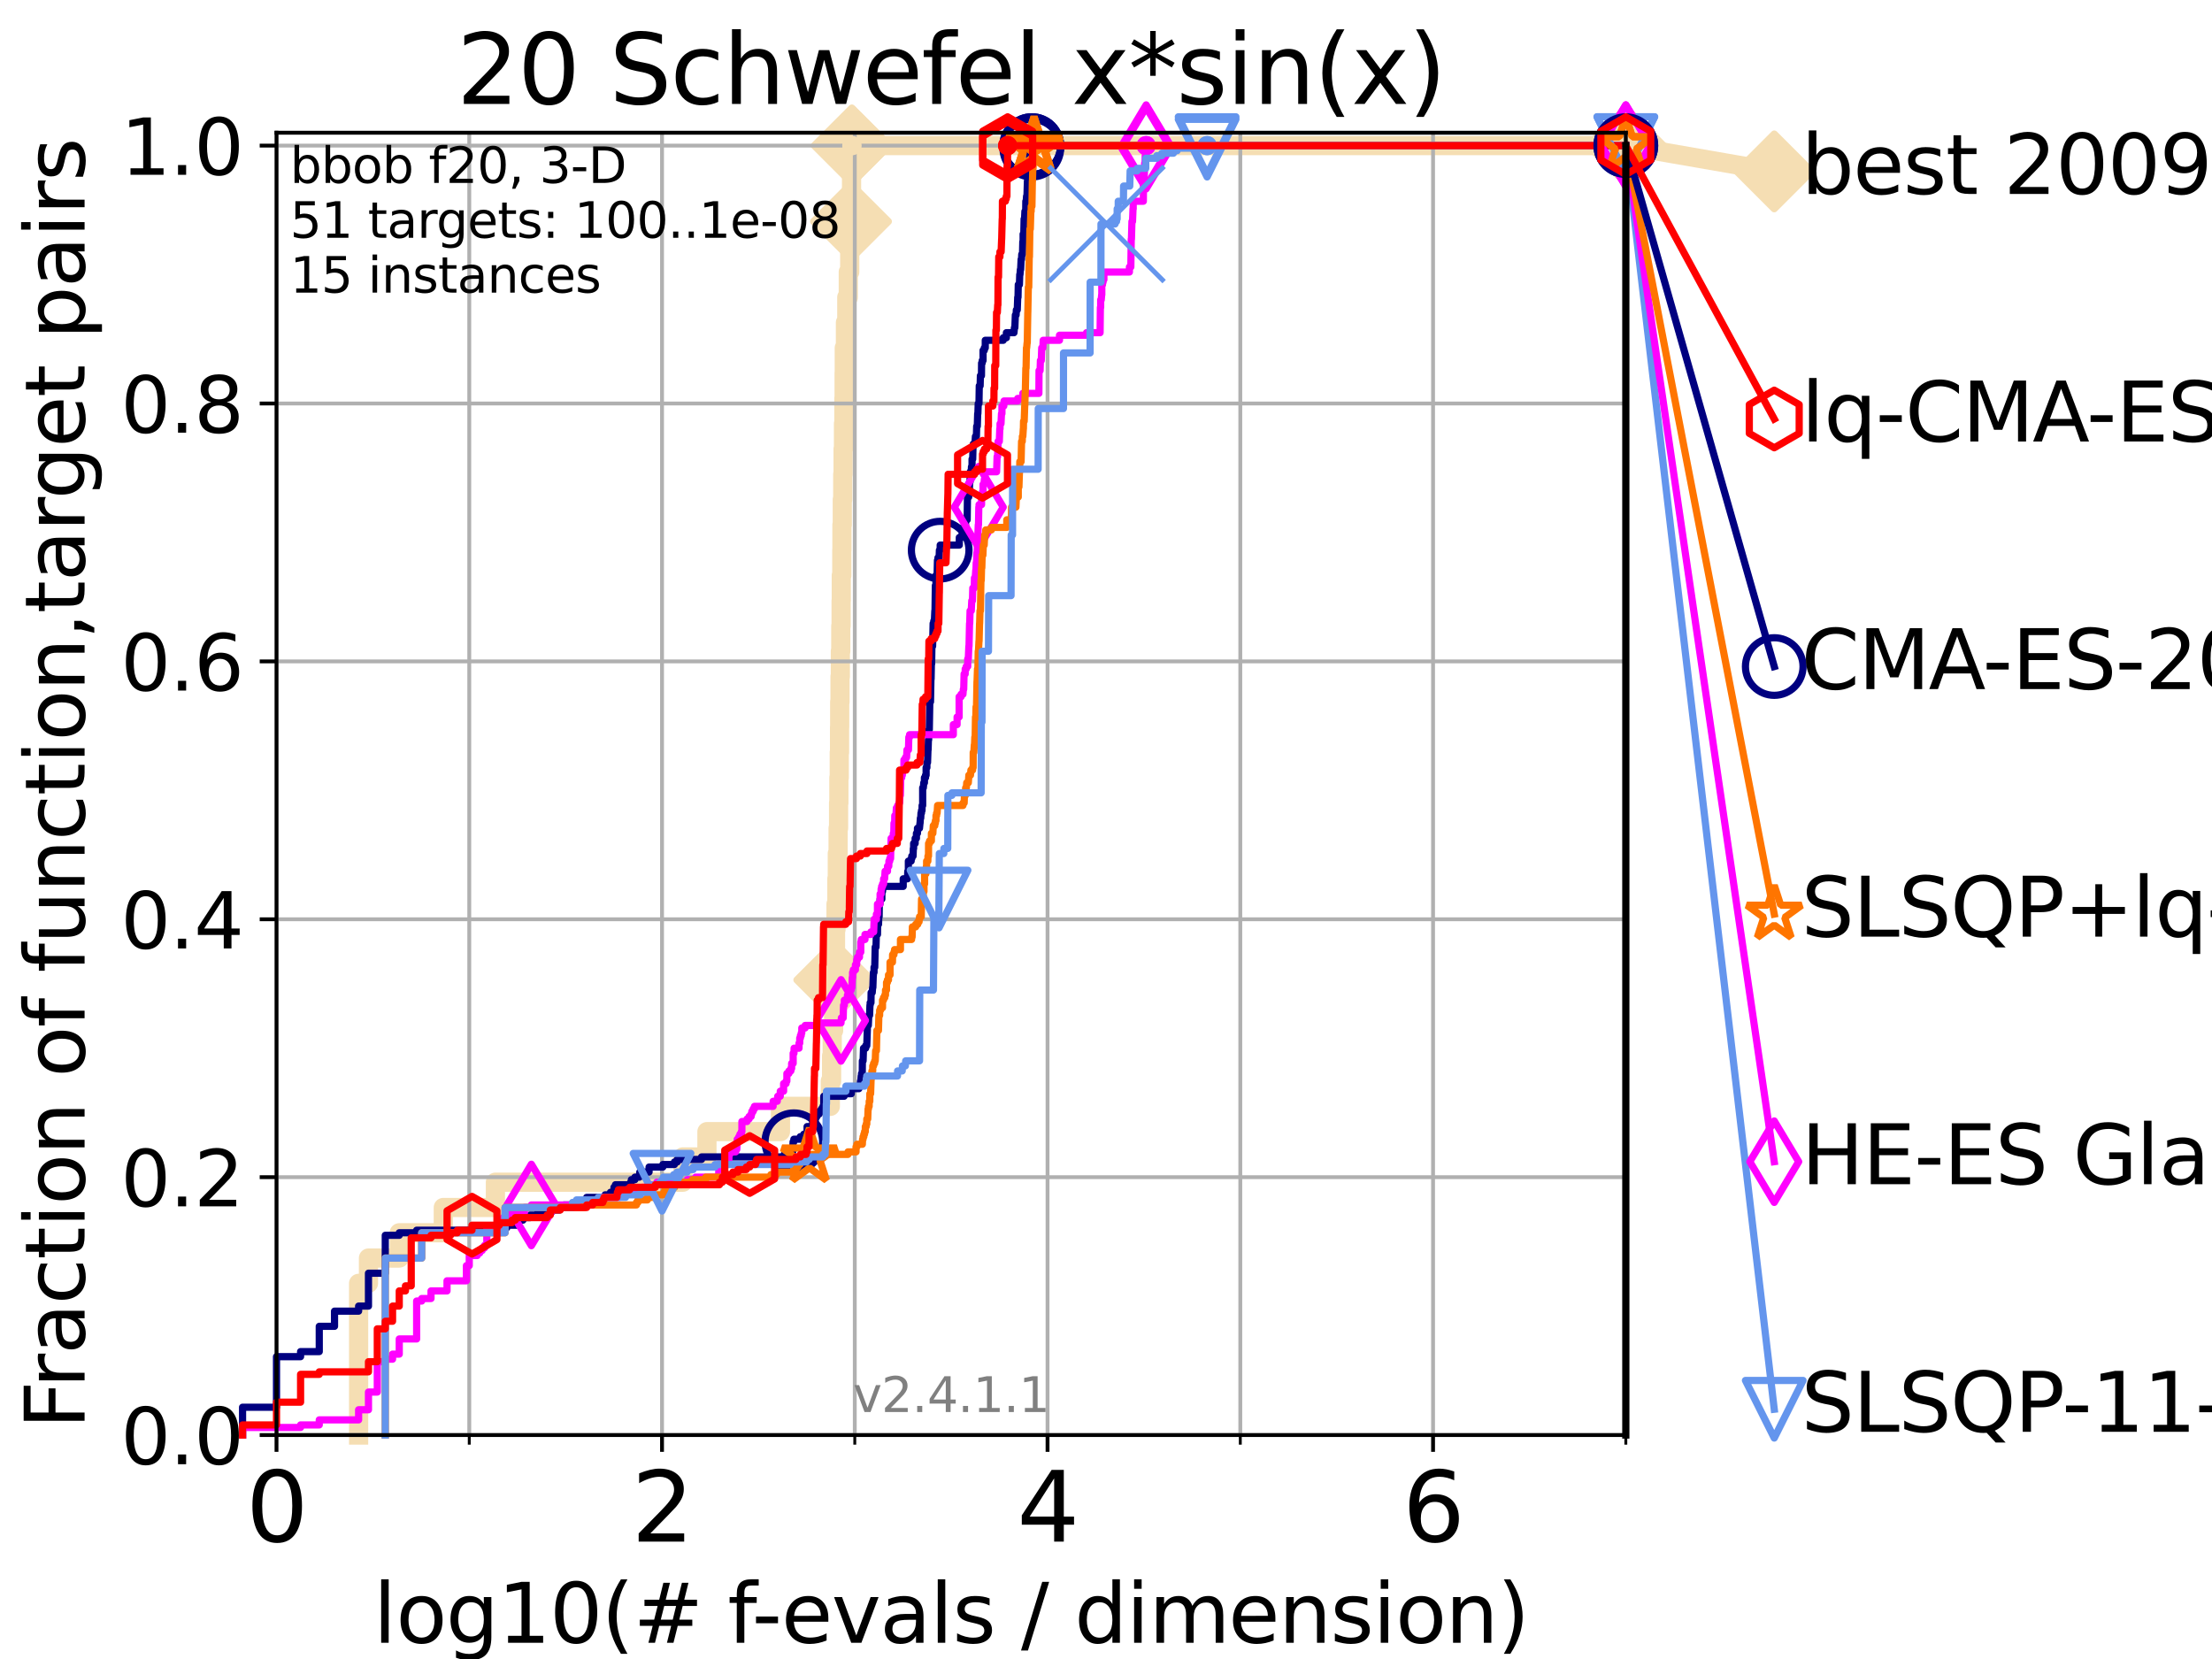 <?xml version="1.0" encoding="utf-8" standalone="no"?>
<!DOCTYPE svg PUBLIC "-//W3C//DTD SVG 1.1//EN"
  "http://www.w3.org/Graphics/SVG/1.1/DTD/svg11.dtd">
<svg height="345.6pt" version="1.1" viewBox="0 0 460.8 345.6" width="460.8pt" xmlns="http://www.w3.org/2000/svg" xmlns:xlink="http://www.w3.org/1999/xlink">
 <defs>
  <style type="text/css">*{stroke-linecap:butt;stroke-linejoin:round;}</style>
 </defs>
 <g id="figure_1">
  <g id="patch_1">
   <path d="M 0 345.6 
L 460.8 345.6 
L 460.8 0 
L 0 0 
z
" style="fill:#ffffff;"/>
  </g>
  <g id="axes_1">
   <g id="patch_2">
    <path d="M 57.6 298.944 
L 338.688 298.944 
L 338.688 27.648 
L 57.6 27.648 
z
" style="fill:#ffffff;"/>
   </g>
   <g id="line2d_1">
    <path d="M 74.705 298.944 
L 74.705 267.343 
L 76.759 267.343 
L 76.759 262.076 
L 83.172 262.076 
L 83.172 256.809 
L 92.347 256.809 
L 92.347 251.542 
L 103.203 251.542 
L 103.203 246.275 
L 142.261 246.275 
L 142.261 241.009 
L 147.267 241.009 
L 147.267 235.742 
L 162.588 235.742 
L 162.588 230.475 
L 172.972 230.475 
L 172.972 225.208 
L 173.234 225.208 
L 173.234 219.941 
L 173.364 219.941 
L 173.364 214.674 
L 173.659 214.674 
L 173.659 209.407 
L 173.8 209.407 
L 173.8 204.141 
L 173.978 204.141 
L 173.978 198.874 
L 174.051 198.874 
L 174.051 193.607 
L 174.16 193.607 
L 174.16 188.34 
L 174.334 188.34 
L 174.334 183.073 
L 174.427 183.073 
L 174.427 177.806 
L 174.591 177.806 
L 174.591 172.539 
L 174.69 172.539 
L 174.69 167.272 
L 174.754 167.272 
L 174.754 162.006 
L 174.831 162.006 
L 174.831 156.739 
L 174.894 156.739 
L 174.894 151.472 
L 174.922 151.472 
L 174.922 146.205 
L 174.991 146.205 
L 174.991 140.938 
L 175.06 140.938 
L 175.06 135.671 
L 175.15 135.671 
L 175.15 130.404 
L 175.218 130.404 
L 175.218 125.138 
L 175.253 125.138 
L 175.253 119.871 
L 175.362 119.871 
L 175.362 114.604 
L 175.389 114.604 
L 175.389 109.337 
L 175.463 109.337 
L 175.463 104.07 
L 175.557 104.07 
L 175.557 98.803 
L 175.631 98.803 
L 175.631 93.536 
L 175.711 93.536 
L 175.711 88.27 
L 175.791 88.27 
L 175.791 83.003 
L 175.844 83.003 
L 175.844 77.736 
L 175.877 77.736 
L 175.877 72.469 
L 176.119 72.469 
L 176.119 67.202 
L 176.402 67.202 
L 176.402 61.935 
L 176.713 61.935 
L 176.713 56.668 
L 177.012 56.668 
L 177.012 51.402 
L 177.275 51.402 
L 177.275 46.135 
L 177.318 46.135 
L 177.318 40.868 
L 177.391 40.868 
L 177.391 35.601 
L 177.457 35.601 
L 177.457 30.334 
L 338.688 30.334 
" style="fill:none;stroke:#f5deb3;stroke-linecap:square;stroke-width:4;"/>
   </g>
   <g id="line2d_2">
    <defs>
     <path d="M 0 7.778 
L 7.778 0 
L 0 -7.778 
L -7.778 0 
z
" id="md2856be72f" style="stroke:#f5deb3;stroke-linejoin:miter;stroke-width:1.5;"/>
    </defs>
    <g>
     <use style="fill:#f5deb3;stroke:#f5deb3;stroke-linejoin:miter;stroke-width:1.5;" x="173.8" xlink:href="#md2856be72f" y="204.141"/>
     <use style="fill:#f5deb3;stroke:#f5deb3;stroke-linejoin:miter;stroke-width:1.5;" x="177.275" xlink:href="#md2856be72f" y="46.135"/>
     <use style="fill:#f5deb3;stroke:#f5deb3;stroke-linejoin:miter;stroke-width:1.5;" x="177.457" xlink:href="#md2856be72f" y="30.334"/>
     <use style="fill:#f5deb3;stroke:#f5deb3;stroke-linejoin:miter;stroke-width:1.5;" x="177.457" xlink:href="#md2856be72f" y="30.334"/>
     <use style="fill:#f5deb3;stroke:#f5deb3;stroke-linejoin:miter;stroke-width:1.5;" x="338.688" xlink:href="#md2856be72f" y="30.334"/>
    </g>
   </g>
   <g id="line2d_3">
    <path style="fill:none;stroke:#f5deb3;stroke-linecap:square;stroke-width:4;"/>
    <g/>
   </g>
   <g id="line2d_4">
    <path d="M 338.688 30.334 
L 369.608 35.706 
" style="fill:none;stroke:#f5deb3;stroke-linecap:square;stroke-width:4;"/>
    <g>
     <use style="fill:#f5deb3;stroke:#f5deb3;stroke-linejoin:miter;stroke-width:1.5;" x="338.688" xlink:href="#md2856be72f" y="30.334"/>
     <use style="fill:#f5deb3;stroke:#f5deb3;stroke-linejoin:miter;stroke-width:1.5;" x="369.608" xlink:href="#md2856be72f" y="35.706"/>
    </g>
   </g>
   <g id="matplotlib.axis_1">
    <g id="xtick_1">
     <g id="line2d_5">
      <path clip-path="url(#p36371bf9ba)" d="M 57.6 298.944 
L 57.6 27.648 
" style="fill:none;stroke:#b0b0b0;stroke-linecap:square;stroke-width:0.8;"/>
     </g>
     <g id="line2d_6">
      <defs>
       <path d="M 0 0 
L 0 3.5 
" id="md941947f49" style="stroke:#000000;stroke-width:0.8;"/>
      </defs>
      <g>
       <use style="stroke:#000000;stroke-width:0.8;" x="57.6" xlink:href="#md941947f49" y="298.944"/>
      </g>
     </g>
     <g id="text_1">
      <!-- 0 -->
      <g transform="translate(51.237 321.141)scale(0.2 -0.2)">
       <defs>
        <path d="M 2034 4250 
Q 1547 4250 1301 3770 
Q 1056 3291 1056 2328 
Q 1056 1369 1301 889 
Q 1547 409 2034 409 
Q 2525 409 2770 889 
Q 3016 1369 3016 2328 
Q 3016 3291 2770 3770 
Q 2525 4250 2034 4250 
z
M 2034 4750 
Q 2819 4750 3233 4129 
Q 3647 3509 3647 2328 
Q 3647 1150 3233 529 
Q 2819 -91 2034 -91 
Q 1250 -91 836 529 
Q 422 1150 422 2328 
Q 422 3509 836 4129 
Q 1250 4750 2034 4750 
z
" id="DejaVuSans-30" transform="scale(0.016)"/>
       </defs>
       <use xlink:href="#DejaVuSans-30"/>
      </g>
     </g>
    </g>
    <g id="xtick_2">
     <g id="line2d_7">
      <path clip-path="url(#p36371bf9ba)" d="M 137.911 298.944 
L 137.911 27.648 
" style="fill:none;stroke:#b0b0b0;stroke-linecap:square;stroke-width:0.8;"/>
     </g>
     <g id="line2d_8">
      <g>
       <use style="stroke:#000000;stroke-width:0.8;" x="137.911" xlink:href="#md941947f49" y="298.944"/>
      </g>
     </g>
     <g id="text_2">
      <!-- 2 -->
      <g transform="translate(131.548 321.141)scale(0.2 -0.2)">
       <defs>
        <path d="M 1228 531 
L 3431 531 
L 3431 0 
L 469 0 
L 469 531 
Q 828 903 1448 1529 
Q 2069 2156 2228 2338 
Q 2531 2678 2651 2914 
Q 2772 3150 2772 3378 
Q 2772 3750 2511 3984 
Q 2250 4219 1831 4219 
Q 1534 4219 1204 4116 
Q 875 4013 500 3803 
L 500 4441 
Q 881 4594 1212 4672 
Q 1544 4750 1819 4750 
Q 2544 4750 2975 4387 
Q 3406 4025 3406 3419 
Q 3406 3131 3298 2873 
Q 3191 2616 2906 2266 
Q 2828 2175 2409 1742 
Q 1991 1309 1228 531 
z
" id="DejaVuSans-32" transform="scale(0.016)"/>
       </defs>
       <use xlink:href="#DejaVuSans-32"/>
      </g>
     </g>
    </g>
    <g id="xtick_3">
     <g id="line2d_9">
      <path clip-path="url(#p36371bf9ba)" d="M 218.222 298.944 
L 218.222 27.648 
" style="fill:none;stroke:#b0b0b0;stroke-linecap:square;stroke-width:0.8;"/>
     </g>
     <g id="line2d_10">
      <g>
       <use style="stroke:#000000;stroke-width:0.8;" x="218.222" xlink:href="#md941947f49" y="298.944"/>
      </g>
     </g>
     <g id="text_3">
      <!-- 4 -->
      <g transform="translate(211.859 321.141)scale(0.2 -0.2)">
       <defs>
        <path d="M 2419 4116 
L 825 1625 
L 2419 1625 
L 2419 4116 
z
M 2253 4666 
L 3047 4666 
L 3047 1625 
L 3713 1625 
L 3713 1100 
L 3047 1100 
L 3047 0 
L 2419 0 
L 2419 1100 
L 313 1100 
L 313 1709 
L 2253 4666 
z
" id="DejaVuSans-34" transform="scale(0.016)"/>
       </defs>
       <use xlink:href="#DejaVuSans-34"/>
      </g>
     </g>
    </g>
    <g id="xtick_4">
     <g id="line2d_11">
      <path clip-path="url(#p36371bf9ba)" d="M 298.533 298.944 
L 298.533 27.648 
" style="fill:none;stroke:#b0b0b0;stroke-linecap:square;stroke-width:0.8;"/>
     </g>
     <g id="line2d_12">
      <g>
       <use style="stroke:#000000;stroke-width:0.8;" x="298.533" xlink:href="#md941947f49" y="298.944"/>
      </g>
     </g>
     <g id="text_4">
      <!-- 6 -->
      <g transform="translate(292.17 321.141)scale(0.2 -0.2)">
       <defs>
        <path d="M 2113 2584 
Q 1688 2584 1439 2293 
Q 1191 2003 1191 1497 
Q 1191 994 1439 701 
Q 1688 409 2113 409 
Q 2538 409 2786 701 
Q 3034 994 3034 1497 
Q 3034 2003 2786 2293 
Q 2538 2584 2113 2584 
z
M 3366 4563 
L 3366 3988 
Q 3128 4100 2886 4159 
Q 2644 4219 2406 4219 
Q 1781 4219 1451 3797 
Q 1122 3375 1075 2522 
Q 1259 2794 1537 2939 
Q 1816 3084 2150 3084 
Q 2853 3084 3261 2657 
Q 3669 2231 3669 1497 
Q 3669 778 3244 343 
Q 2819 -91 2113 -91 
Q 1303 -91 875 529 
Q 447 1150 447 2328 
Q 447 3434 972 4092 
Q 1497 4750 2381 4750 
Q 2619 4750 2861 4703 
Q 3103 4656 3366 4563 
z
" id="DejaVuSans-36" transform="scale(0.016)"/>
       </defs>
       <use xlink:href="#DejaVuSans-36"/>
      </g>
     </g>
    </g>
    <g id="xtick_5">
     <g id="line2d_13">
      <path clip-path="url(#p36371bf9ba)" d="M 97.755 298.944 
L 97.755 27.648 
" style="fill:none;stroke:#b0b0b0;stroke-linecap:square;stroke-width:0.8;"/>
     </g>
     <g id="line2d_14">
      <defs>
       <path d="M 0 0 
L 0 2 
" id="md8d8669d96" style="stroke:#000000;stroke-width:0.6;"/>
      </defs>
      <g>
       <use style="stroke:#000000;stroke-width:0.6;" x="97.755" xlink:href="#md8d8669d96" y="298.944"/>
      </g>
     </g>
    </g>
    <g id="xtick_6">
     <g id="line2d_15">
      <path clip-path="url(#p36371bf9ba)" d="M 178.066 298.944 
L 178.066 27.648 
" style="fill:none;stroke:#b0b0b0;stroke-linecap:square;stroke-width:0.8;"/>
     </g>
     <g id="line2d_16">
      <g>
       <use style="stroke:#000000;stroke-width:0.6;" x="178.066" xlink:href="#md8d8669d96" y="298.944"/>
      </g>
     </g>
    </g>
    <g id="xtick_7">
     <g id="line2d_17">
      <path clip-path="url(#p36371bf9ba)" d="M 258.377 298.944 
L 258.377 27.648 
" style="fill:none;stroke:#b0b0b0;stroke-linecap:square;stroke-width:0.8;"/>
     </g>
     <g id="line2d_18">
      <g>
       <use style="stroke:#000000;stroke-width:0.6;" x="258.377" xlink:href="#md8d8669d96" y="298.944"/>
      </g>
     </g>
    </g>
    <g id="xtick_8">
     <g id="line2d_19">
      <path clip-path="url(#p36371bf9ba)" d="M 338.688 298.944 
L 338.688 27.648 
" style="fill:none;stroke:#b0b0b0;stroke-linecap:square;stroke-width:0.8;"/>
     </g>
     <g id="line2d_20">
      <g>
       <use style="stroke:#000000;stroke-width:0.6;" x="338.688" xlink:href="#md8d8669d96" y="298.944"/>
      </g>
     </g>
    </g>
    <g id="text_5">
     <!-- log10(# f-evals / dimension) -->
     <g transform="translate(77.764 342.218)scale(0.17 -0.17)">
      <defs>
       <path d="M 603 4863 
L 1178 4863 
L 1178 0 
L 603 0 
L 603 4863 
z
" id="DejaVuSans-6c" transform="scale(0.016)"/>
       <path d="M 1959 3097 
Q 1497 3097 1228 2736 
Q 959 2375 959 1747 
Q 959 1119 1226 758 
Q 1494 397 1959 397 
Q 2419 397 2687 759 
Q 2956 1122 2956 1747 
Q 2956 2369 2687 2733 
Q 2419 3097 1959 3097 
z
M 1959 3584 
Q 2709 3584 3137 3096 
Q 3566 2609 3566 1747 
Q 3566 888 3137 398 
Q 2709 -91 1959 -91 
Q 1206 -91 779 398 
Q 353 888 353 1747 
Q 353 2609 779 3096 
Q 1206 3584 1959 3584 
z
" id="DejaVuSans-6f" transform="scale(0.016)"/>
       <path d="M 2906 1791 
Q 2906 2416 2648 2759 
Q 2391 3103 1925 3103 
Q 1463 3103 1205 2759 
Q 947 2416 947 1791 
Q 947 1169 1205 825 
Q 1463 481 1925 481 
Q 2391 481 2648 825 
Q 2906 1169 2906 1791 
z
M 3481 434 
Q 3481 -459 3084 -895 
Q 2688 -1331 1869 -1331 
Q 1566 -1331 1297 -1286 
Q 1028 -1241 775 -1147 
L 775 -588 
Q 1028 -725 1275 -790 
Q 1522 -856 1778 -856 
Q 2344 -856 2625 -561 
Q 2906 -266 2906 331 
L 2906 616 
Q 2728 306 2450 153 
Q 2172 0 1784 0 
Q 1141 0 747 490 
Q 353 981 353 1791 
Q 353 2603 747 3093 
Q 1141 3584 1784 3584 
Q 2172 3584 2450 3431 
Q 2728 3278 2906 2969 
L 2906 3500 
L 3481 3500 
L 3481 434 
z
" id="DejaVuSans-67" transform="scale(0.016)"/>
       <path d="M 794 531 
L 1825 531 
L 1825 4091 
L 703 3866 
L 703 4441 
L 1819 4666 
L 2450 4666 
L 2450 531 
L 3481 531 
L 3481 0 
L 794 0 
L 794 531 
z
" id="DejaVuSans-31" transform="scale(0.016)"/>
       <path d="M 1984 4856 
Q 1566 4138 1362 3434 
Q 1159 2731 1159 2009 
Q 1159 1288 1364 580 
Q 1569 -128 1984 -844 
L 1484 -844 
Q 1016 -109 783 600 
Q 550 1309 550 2009 
Q 550 2706 781 3412 
Q 1013 4119 1484 4856 
L 1984 4856 
z
" id="DejaVuSans-28" transform="scale(0.016)"/>
       <path d="M 3272 2816 
L 2363 2816 
L 2100 1772 
L 3016 1772 
L 3272 2816 
z
M 2803 4594 
L 2478 3297 
L 3391 3297 
L 3719 4594 
L 4219 4594 
L 3897 3297 
L 4872 3297 
L 4872 2816 
L 3775 2816 
L 3519 1772 
L 4513 1772 
L 4513 1294 
L 3397 1294 
L 3072 0 
L 2572 0 
L 2894 1294 
L 1978 1294 
L 1656 0 
L 1153 0 
L 1478 1294 
L 494 1294 
L 494 1772 
L 1594 1772 
L 1856 2816 
L 850 2816 
L 850 3297 
L 1978 3297 
L 2297 4594 
L 2803 4594 
z
" id="DejaVuSans-23" transform="scale(0.016)"/>
       <path id="DejaVuSans-20" transform="scale(0.016)"/>
       <path d="M 2375 4863 
L 2375 4384 
L 1825 4384 
Q 1516 4384 1395 4259 
Q 1275 4134 1275 3809 
L 1275 3500 
L 2222 3500 
L 2222 3053 
L 1275 3053 
L 1275 0 
L 697 0 
L 697 3053 
L 147 3053 
L 147 3500 
L 697 3500 
L 697 3744 
Q 697 4328 969 4595 
Q 1241 4863 1831 4863 
L 2375 4863 
z
" id="DejaVuSans-66" transform="scale(0.016)"/>
       <path d="M 313 2009 
L 1997 2009 
L 1997 1497 
L 313 1497 
L 313 2009 
z
" id="DejaVuSans-2d" transform="scale(0.016)"/>
       <path d="M 3597 1894 
L 3597 1613 
L 953 1613 
Q 991 1019 1311 708 
Q 1631 397 2203 397 
Q 2534 397 2845 478 
Q 3156 559 3463 722 
L 3463 178 
Q 3153 47 2828 -22 
Q 2503 -91 2169 -91 
Q 1331 -91 842 396 
Q 353 884 353 1716 
Q 353 2575 817 3079 
Q 1281 3584 2069 3584 
Q 2775 3584 3186 3129 
Q 3597 2675 3597 1894 
z
M 3022 2063 
Q 3016 2534 2758 2815 
Q 2500 3097 2075 3097 
Q 1594 3097 1305 2825 
Q 1016 2553 972 2059 
L 3022 2063 
z
" id="DejaVuSans-65" transform="scale(0.016)"/>
       <path d="M 191 3500 
L 800 3500 
L 1894 563 
L 2988 3500 
L 3597 3500 
L 2284 0 
L 1503 0 
L 191 3500 
z
" id="DejaVuSans-76" transform="scale(0.016)"/>
       <path d="M 2194 1759 
Q 1497 1759 1228 1600 
Q 959 1441 959 1056 
Q 959 750 1161 570 
Q 1363 391 1709 391 
Q 2188 391 2477 730 
Q 2766 1069 2766 1631 
L 2766 1759 
L 2194 1759 
z
M 3341 1997 
L 3341 0 
L 2766 0 
L 2766 531 
Q 2569 213 2275 61 
Q 1981 -91 1556 -91 
Q 1019 -91 701 211 
Q 384 513 384 1019 
Q 384 1609 779 1909 
Q 1175 2209 1959 2209 
L 2766 2209 
L 2766 2266 
Q 2766 2663 2505 2880 
Q 2244 3097 1772 3097 
Q 1472 3097 1187 3025 
Q 903 2953 641 2809 
L 641 3341 
Q 956 3463 1253 3523 
Q 1550 3584 1831 3584 
Q 2591 3584 2966 3190 
Q 3341 2797 3341 1997 
z
" id="DejaVuSans-61" transform="scale(0.016)"/>
       <path d="M 2834 3397 
L 2834 2853 
Q 2591 2978 2328 3040 
Q 2066 3103 1784 3103 
Q 1356 3103 1142 2972 
Q 928 2841 928 2578 
Q 928 2378 1081 2264 
Q 1234 2150 1697 2047 
L 1894 2003 
Q 2506 1872 2764 1633 
Q 3022 1394 3022 966 
Q 3022 478 2636 193 
Q 2250 -91 1575 -91 
Q 1294 -91 989 -36 
Q 684 19 347 128 
L 347 722 
Q 666 556 975 473 
Q 1284 391 1588 391 
Q 1994 391 2212 530 
Q 2431 669 2431 922 
Q 2431 1156 2273 1281 
Q 2116 1406 1581 1522 
L 1381 1569 
Q 847 1681 609 1914 
Q 372 2147 372 2553 
Q 372 3047 722 3315 
Q 1072 3584 1716 3584 
Q 2034 3584 2315 3537 
Q 2597 3491 2834 3397 
z
" id="DejaVuSans-73" transform="scale(0.016)"/>
       <path d="M 1625 4666 
L 2156 4666 
L 531 -594 
L 0 -594 
L 1625 4666 
z
" id="DejaVuSans-2f" transform="scale(0.016)"/>
       <path d="M 2906 2969 
L 2906 4863 
L 3481 4863 
L 3481 0 
L 2906 0 
L 2906 525 
Q 2725 213 2448 61 
Q 2172 -91 1784 -91 
Q 1150 -91 751 415 
Q 353 922 353 1747 
Q 353 2572 751 3078 
Q 1150 3584 1784 3584 
Q 2172 3584 2448 3432 
Q 2725 3281 2906 2969 
z
M 947 1747 
Q 947 1113 1208 752 
Q 1469 391 1925 391 
Q 2381 391 2643 752 
Q 2906 1113 2906 1747 
Q 2906 2381 2643 2742 
Q 2381 3103 1925 3103 
Q 1469 3103 1208 2742 
Q 947 2381 947 1747 
z
" id="DejaVuSans-64" transform="scale(0.016)"/>
       <path d="M 603 3500 
L 1178 3500 
L 1178 0 
L 603 0 
L 603 3500 
z
M 603 4863 
L 1178 4863 
L 1178 4134 
L 603 4134 
L 603 4863 
z
" id="DejaVuSans-69" transform="scale(0.016)"/>
       <path d="M 3328 2828 
Q 3544 3216 3844 3400 
Q 4144 3584 4550 3584 
Q 5097 3584 5394 3201 
Q 5691 2819 5691 2113 
L 5691 0 
L 5113 0 
L 5113 2094 
Q 5113 2597 4934 2840 
Q 4756 3084 4391 3084 
Q 3944 3084 3684 2787 
Q 3425 2491 3425 1978 
L 3425 0 
L 2847 0 
L 2847 2094 
Q 2847 2600 2669 2842 
Q 2491 3084 2119 3084 
Q 1678 3084 1418 2786 
Q 1159 2488 1159 1978 
L 1159 0 
L 581 0 
L 581 3500 
L 1159 3500 
L 1159 2956 
Q 1356 3278 1631 3431 
Q 1906 3584 2284 3584 
Q 2666 3584 2933 3390 
Q 3200 3197 3328 2828 
z
" id="DejaVuSans-6d" transform="scale(0.016)"/>
       <path d="M 3513 2113 
L 3513 0 
L 2938 0 
L 2938 2094 
Q 2938 2591 2744 2837 
Q 2550 3084 2163 3084 
Q 1697 3084 1428 2787 
Q 1159 2491 1159 1978 
L 1159 0 
L 581 0 
L 581 3500 
L 1159 3500 
L 1159 2956 
Q 1366 3272 1645 3428 
Q 1925 3584 2291 3584 
Q 2894 3584 3203 3211 
Q 3513 2838 3513 2113 
z
" id="DejaVuSans-6e" transform="scale(0.016)"/>
       <path d="M 513 4856 
L 1013 4856 
Q 1481 4119 1714 3412 
Q 1947 2706 1947 2009 
Q 1947 1309 1714 600 
Q 1481 -109 1013 -844 
L 513 -844 
Q 928 -128 1133 580 
Q 1338 1288 1338 2009 
Q 1338 2731 1133 3434 
Q 928 4138 513 4856 
z
" id="DejaVuSans-29" transform="scale(0.016)"/>
      </defs>
      <use xlink:href="#DejaVuSans-6c"/>
      <use x="27.783" xlink:href="#DejaVuSans-6f"/>
      <use x="88.965" xlink:href="#DejaVuSans-67"/>
      <use x="152.441" xlink:href="#DejaVuSans-31"/>
      <use x="216.064" xlink:href="#DejaVuSans-30"/>
      <use x="279.688" xlink:href="#DejaVuSans-28"/>
      <use x="318.701" xlink:href="#DejaVuSans-23"/>
      <use x="402.49" xlink:href="#DejaVuSans-20"/>
      <use x="434.277" xlink:href="#DejaVuSans-66"/>
      <use x="463.982" xlink:href="#DejaVuSans-2d"/>
      <use x="500.066" xlink:href="#DejaVuSans-65"/>
      <use x="561.59" xlink:href="#DejaVuSans-76"/>
      <use x="620.77" xlink:href="#DejaVuSans-61"/>
      <use x="682.049" xlink:href="#DejaVuSans-6c"/>
      <use x="709.832" xlink:href="#DejaVuSans-73"/>
      <use x="761.932" xlink:href="#DejaVuSans-20"/>
      <use x="793.719" xlink:href="#DejaVuSans-2f"/>
      <use x="827.41" xlink:href="#DejaVuSans-20"/>
      <use x="859.197" xlink:href="#DejaVuSans-64"/>
      <use x="922.674" xlink:href="#DejaVuSans-69"/>
      <use x="950.457" xlink:href="#DejaVuSans-6d"/>
      <use x="1047.869" xlink:href="#DejaVuSans-65"/>
      <use x="1109.393" xlink:href="#DejaVuSans-6e"/>
      <use x="1172.771" xlink:href="#DejaVuSans-73"/>
      <use x="1224.871" xlink:href="#DejaVuSans-69"/>
      <use x="1252.654" xlink:href="#DejaVuSans-6f"/>
      <use x="1313.836" xlink:href="#DejaVuSans-6e"/>
      <use x="1377.215" xlink:href="#DejaVuSans-29"/>
     </g>
    </g>
   </g>
   <g id="matplotlib.axis_2">
    <g id="ytick_1">
     <g id="line2d_21">
      <path clip-path="url(#p36371bf9ba)" d="M 57.6 298.944 
L 338.688 298.944 
" style="fill:none;stroke:#b0b0b0;stroke-linecap:square;stroke-width:0.8;"/>
     </g>
     <g id="line2d_22">
      <defs>
       <path d="M 0 0 
L -3.5 0 
" id="mab3f1081eb" style="stroke:#000000;stroke-width:0.8;"/>
      </defs>
      <g>
       <use style="stroke:#000000;stroke-width:0.8;" x="57.6" xlink:href="#mab3f1081eb" y="298.944"/>
      </g>
     </g>
     <g id="text_6">
      <!-- 0.0 -->
      <g transform="translate(25.155 305.023)scale(0.16 -0.16)">
       <defs>
        <path d="M 684 794 
L 1344 794 
L 1344 0 
L 684 0 
L 684 794 
z
" id="DejaVuSans-2e" transform="scale(0.016)"/>
       </defs>
       <use xlink:href="#DejaVuSans-30"/>
       <use x="63.623" xlink:href="#DejaVuSans-2e"/>
       <use x="95.41" xlink:href="#DejaVuSans-30"/>
      </g>
     </g>
    </g>
    <g id="ytick_2">
     <g id="line2d_23">
      <path clip-path="url(#p36371bf9ba)" d="M 57.6 245.222 
L 338.688 245.222 
" style="fill:none;stroke:#b0b0b0;stroke-linecap:square;stroke-width:0.8;"/>
     </g>
     <g id="line2d_24">
      <g>
       <use style="stroke:#000000;stroke-width:0.8;" x="57.6" xlink:href="#mab3f1081eb" y="245.222"/>
      </g>
     </g>
     <g id="text_7">
      <!-- 0.2 -->
      <g transform="translate(25.155 251.301)scale(0.16 -0.16)">
       <use xlink:href="#DejaVuSans-30"/>
       <use x="63.623" xlink:href="#DejaVuSans-2e"/>
       <use x="95.41" xlink:href="#DejaVuSans-32"/>
      </g>
     </g>
    </g>
    <g id="ytick_3">
     <g id="line2d_25">
      <path clip-path="url(#p36371bf9ba)" d="M 57.6 191.5 
L 338.688 191.5 
" style="fill:none;stroke:#b0b0b0;stroke-linecap:square;stroke-width:0.8;"/>
     </g>
     <g id="line2d_26">
      <g>
       <use style="stroke:#000000;stroke-width:0.8;" x="57.6" xlink:href="#mab3f1081eb" y="191.5"/>
      </g>
     </g>
     <g id="text_8">
      <!-- 0.4 -->
      <g transform="translate(25.155 197.579)scale(0.16 -0.16)">
       <use xlink:href="#DejaVuSans-30"/>
       <use x="63.623" xlink:href="#DejaVuSans-2e"/>
       <use x="95.41" xlink:href="#DejaVuSans-34"/>
      </g>
     </g>
    </g>
    <g id="ytick_4">
     <g id="line2d_27">
      <path clip-path="url(#p36371bf9ba)" d="M 57.6 137.778 
L 338.688 137.778 
" style="fill:none;stroke:#b0b0b0;stroke-linecap:square;stroke-width:0.8;"/>
     </g>
     <g id="line2d_28">
      <g>
       <use style="stroke:#000000;stroke-width:0.8;" x="57.6" xlink:href="#mab3f1081eb" y="137.778"/>
      </g>
     </g>
     <g id="text_9">
      <!-- 0.6 -->
      <g transform="translate(25.155 143.857)scale(0.16 -0.16)">
       <use xlink:href="#DejaVuSans-30"/>
       <use x="63.623" xlink:href="#DejaVuSans-2e"/>
       <use x="95.41" xlink:href="#DejaVuSans-36"/>
      </g>
     </g>
    </g>
    <g id="ytick_5">
     <g id="line2d_29">
      <path clip-path="url(#p36371bf9ba)" d="M 57.6 84.056 
L 338.688 84.056 
" style="fill:none;stroke:#b0b0b0;stroke-linecap:square;stroke-width:0.8;"/>
     </g>
     <g id="line2d_30">
      <g>
       <use style="stroke:#000000;stroke-width:0.8;" x="57.6" xlink:href="#mab3f1081eb" y="84.056"/>
      </g>
     </g>
     <g id="text_10">
      <!-- 0.8 -->
      <g transform="translate(25.155 90.135)scale(0.16 -0.16)">
       <defs>
        <path d="M 2034 2216 
Q 1584 2216 1326 1975 
Q 1069 1734 1069 1313 
Q 1069 891 1326 650 
Q 1584 409 2034 409 
Q 2484 409 2743 651 
Q 3003 894 3003 1313 
Q 3003 1734 2745 1975 
Q 2488 2216 2034 2216 
z
M 1403 2484 
Q 997 2584 770 2862 
Q 544 3141 544 3541 
Q 544 4100 942 4425 
Q 1341 4750 2034 4750 
Q 2731 4750 3128 4425 
Q 3525 4100 3525 3541 
Q 3525 3141 3298 2862 
Q 3072 2584 2669 2484 
Q 3125 2378 3379 2068 
Q 3634 1759 3634 1313 
Q 3634 634 3220 271 
Q 2806 -91 2034 -91 
Q 1263 -91 848 271 
Q 434 634 434 1313 
Q 434 1759 690 2068 
Q 947 2378 1403 2484 
z
M 1172 3481 
Q 1172 3119 1398 2916 
Q 1625 2713 2034 2713 
Q 2441 2713 2670 2916 
Q 2900 3119 2900 3481 
Q 2900 3844 2670 4047 
Q 2441 4250 2034 4250 
Q 1625 4250 1398 4047 
Q 1172 3844 1172 3481 
z
" id="DejaVuSans-38" transform="scale(0.016)"/>
       </defs>
       <use xlink:href="#DejaVuSans-30"/>
       <use x="63.623" xlink:href="#DejaVuSans-2e"/>
       <use x="95.41" xlink:href="#DejaVuSans-38"/>
      </g>
     </g>
    </g>
    <g id="ytick_6">
     <g id="line2d_31">
      <path clip-path="url(#p36371bf9ba)" d="M 57.6 30.334 
L 338.688 30.334 
" style="fill:none;stroke:#b0b0b0;stroke-linecap:square;stroke-width:0.8;"/>
     </g>
     <g id="line2d_32">
      <g>
       <use style="stroke:#000000;stroke-width:0.8;" x="57.6" xlink:href="#mab3f1081eb" y="30.334"/>
      </g>
     </g>
     <g id="text_11">
      <!-- 1.0 -->
      <g transform="translate(25.155 36.413)scale(0.16 -0.16)">
       <use xlink:href="#DejaVuSans-31"/>
       <use x="63.623" xlink:href="#DejaVuSans-2e"/>
       <use x="95.41" xlink:href="#DejaVuSans-30"/>
      </g>
     </g>
    </g>
    <g id="text_12">
     <!-- Fraction of function,target pairs -->
     <g transform="translate(17.62 297.681)rotate(-90)scale(0.17 -0.17)">
      <defs>
       <path d="M 628 4666 
L 3309 4666 
L 3309 4134 
L 1259 4134 
L 1259 2759 
L 3109 2759 
L 3109 2228 
L 1259 2228 
L 1259 0 
L 628 0 
L 628 4666 
z
" id="DejaVuSans-46" transform="scale(0.016)"/>
       <path d="M 2631 2963 
Q 2534 3019 2420 3045 
Q 2306 3072 2169 3072 
Q 1681 3072 1420 2755 
Q 1159 2438 1159 1844 
L 1159 0 
L 581 0 
L 581 3500 
L 1159 3500 
L 1159 2956 
Q 1341 3275 1631 3429 
Q 1922 3584 2338 3584 
Q 2397 3584 2469 3576 
Q 2541 3569 2628 3553 
L 2631 2963 
z
" id="DejaVuSans-72" transform="scale(0.016)"/>
       <path d="M 3122 3366 
L 3122 2828 
Q 2878 2963 2633 3030 
Q 2388 3097 2138 3097 
Q 1578 3097 1268 2742 
Q 959 2388 959 1747 
Q 959 1106 1268 751 
Q 1578 397 2138 397 
Q 2388 397 2633 464 
Q 2878 531 3122 666 
L 3122 134 
Q 2881 22 2623 -34 
Q 2366 -91 2075 -91 
Q 1284 -91 818 406 
Q 353 903 353 1747 
Q 353 2603 823 3093 
Q 1294 3584 2113 3584 
Q 2378 3584 2631 3529 
Q 2884 3475 3122 3366 
z
" id="DejaVuSans-63" transform="scale(0.016)"/>
       <path d="M 1172 4494 
L 1172 3500 
L 2356 3500 
L 2356 3053 
L 1172 3053 
L 1172 1153 
Q 1172 725 1289 603 
Q 1406 481 1766 481 
L 2356 481 
L 2356 0 
L 1766 0 
Q 1100 0 847 248 
Q 594 497 594 1153 
L 594 3053 
L 172 3053 
L 172 3500 
L 594 3500 
L 594 4494 
L 1172 4494 
z
" id="DejaVuSans-74" transform="scale(0.016)"/>
       <path d="M 544 1381 
L 544 3500 
L 1119 3500 
L 1119 1403 
Q 1119 906 1312 657 
Q 1506 409 1894 409 
Q 2359 409 2629 706 
Q 2900 1003 2900 1516 
L 2900 3500 
L 3475 3500 
L 3475 0 
L 2900 0 
L 2900 538 
Q 2691 219 2414 64 
Q 2138 -91 1772 -91 
Q 1169 -91 856 284 
Q 544 659 544 1381 
z
M 1991 3584 
L 1991 3584 
z
" id="DejaVuSans-75" transform="scale(0.016)"/>
       <path d="M 750 794 
L 1409 794 
L 1409 256 
L 897 -744 
L 494 -744 
L 750 256 
L 750 794 
z
" id="DejaVuSans-2c" transform="scale(0.016)"/>
       <path d="M 1159 525 
L 1159 -1331 
L 581 -1331 
L 581 3500 
L 1159 3500 
L 1159 2969 
Q 1341 3281 1617 3432 
Q 1894 3584 2278 3584 
Q 2916 3584 3314 3078 
Q 3713 2572 3713 1747 
Q 3713 922 3314 415 
Q 2916 -91 2278 -91 
Q 1894 -91 1617 61 
Q 1341 213 1159 525 
z
M 3116 1747 
Q 3116 2381 2855 2742 
Q 2594 3103 2138 3103 
Q 1681 3103 1420 2742 
Q 1159 2381 1159 1747 
Q 1159 1113 1420 752 
Q 1681 391 2138 391 
Q 2594 391 2855 752 
Q 3116 1113 3116 1747 
z
" id="DejaVuSans-70" transform="scale(0.016)"/>
      </defs>
      <use xlink:href="#DejaVuSans-46"/>
      <use x="50.27" xlink:href="#DejaVuSans-72"/>
      <use x="91.383" xlink:href="#DejaVuSans-61"/>
      <use x="152.662" xlink:href="#DejaVuSans-63"/>
      <use x="207.643" xlink:href="#DejaVuSans-74"/>
      <use x="246.852" xlink:href="#DejaVuSans-69"/>
      <use x="274.635" xlink:href="#DejaVuSans-6f"/>
      <use x="335.816" xlink:href="#DejaVuSans-6e"/>
      <use x="399.195" xlink:href="#DejaVuSans-20"/>
      <use x="430.982" xlink:href="#DejaVuSans-6f"/>
      <use x="492.164" xlink:href="#DejaVuSans-66"/>
      <use x="527.369" xlink:href="#DejaVuSans-20"/>
      <use x="559.156" xlink:href="#DejaVuSans-66"/>
      <use x="594.361" xlink:href="#DejaVuSans-75"/>
      <use x="657.74" xlink:href="#DejaVuSans-6e"/>
      <use x="721.119" xlink:href="#DejaVuSans-63"/>
      <use x="776.1" xlink:href="#DejaVuSans-74"/>
      <use x="815.309" xlink:href="#DejaVuSans-69"/>
      <use x="843.092" xlink:href="#DejaVuSans-6f"/>
      <use x="904.273" xlink:href="#DejaVuSans-6e"/>
      <use x="967.652" xlink:href="#DejaVuSans-2c"/>
      <use x="999.439" xlink:href="#DejaVuSans-74"/>
      <use x="1038.648" xlink:href="#DejaVuSans-61"/>
      <use x="1099.928" xlink:href="#DejaVuSans-72"/>
      <use x="1139.291" xlink:href="#DejaVuSans-67"/>
      <use x="1202.768" xlink:href="#DejaVuSans-65"/>
      <use x="1264.291" xlink:href="#DejaVuSans-74"/>
      <use x="1303.5" xlink:href="#DejaVuSans-20"/>
      <use x="1335.287" xlink:href="#DejaVuSans-70"/>
      <use x="1398.764" xlink:href="#DejaVuSans-61"/>
      <use x="1460.043" xlink:href="#DejaVuSans-69"/>
      <use x="1487.826" xlink:href="#DejaVuSans-72"/>
      <use x="1528.939" xlink:href="#DejaVuSans-73"/>
     </g>
    </g>
   </g>
   <g id="line2d_33">
    <defs>
     <path d="M 0 1.5 
C 0.398 1.5 0.779 1.342 1.061 1.061 
C 1.342 0.779 1.5 0.398 1.5 0 
C 1.5 -0.398 1.342 -0.779 1.061 -1.061 
C 0.779 -1.342 0.398 -1.5 0 -1.5 
C -0.398 -1.5 -0.779 -1.342 -1.061 -1.061 
C -1.342 -0.779 -1.5 -0.398 -1.5 0 
C -1.5 0.398 -1.342 0.779 -1.061 1.061 
C -0.779 1.342 -0.398 1.5 0 1.5 
z
" id="m43e8b836a1" style="stroke:#f5deb3;"/>
    </defs>
    <g>
     <use style="fill:#f5deb3;stroke:#f5deb3;" x="177.457" xlink:href="#m43e8b836a1" y="30.334"/>
     <use style="fill:#f5deb3;stroke:#f5deb3;" x="177.457" xlink:href="#m43e8b836a1" y="30.334"/>
    </g>
   </g>
   <g id="line2d_34">
    <defs>
     <path d="M 0 1.5 
C 0.398 1.5 0.779 1.342 1.061 1.061 
C 1.342 0.779 1.5 0.398 1.5 0 
C 1.5 -0.398 1.342 -0.779 1.061 -1.061 
C 0.779 -1.342 0.398 -1.5 0 -1.5 
C -0.398 -1.5 -0.779 -1.342 -1.061 -1.061 
C -1.342 -0.779 -1.5 -0.398 -1.5 0 
C -1.5 0.398 -1.342 0.779 -1.061 1.061 
C -0.779 1.342 -0.398 1.5 0 1.5 
z
" id="m92f567283f" style="stroke:#000080;"/>
    </defs>
    <g>
     <use style="fill:#000080;stroke:#000080;" x="214.944" xlink:href="#m92f567283f" y="30.334"/>
     <use style="fill:#000080;stroke:#000080;" x="214.944" xlink:href="#m92f567283f" y="30.334"/>
    </g>
   </g>
   <g id="line2d_35">
    <path d="M 50.529 298.944 
L 50.529 293.15 
L 57.6 293.15 
L 57.6 282.617 
L 62.617 282.617 
L 62.617 281.563 
L 66.508 281.563 
L 66.508 276.296 
L 69.688 276.296 
L 69.688 273.136 
L 74.705 273.136 
L 74.705 272.083 
L 76.759 272.083 
L 76.759 265.236 
L 80.259 265.236 
L 80.259 257.336 
L 83.172 257.336 
L 83.172 256.809 
L 86.793 256.809 
L 86.793 256.282 
L 101.413 256.282 
L 101.413 255.756 
L 105.585 255.756 
L 105.585 255.229 
L 108.006 255.229 
L 108.006 254.176 
L 108.949 254.176 
L 108.949 253.649 
L 110.415 253.649 
L 110.415 253.122 
L 112.026 253.122 
L 112.026 252.596 
L 114.86 252.596 
L 114.86 252.069 
L 116.523 252.069 
L 116.523 251.542 
L 117.486 251.542 
L 117.486 251.016 
L 121.49 251.016 
L 121.49 250.489 
L 122.22 250.489 
L 122.22 249.436 
L 126.054 249.436 
L 126.054 248.909 
L 127.165 248.909 
L 127.165 248.382 
L 127.903 248.382 
L 127.903 247.329 
L 128.21 247.329 
L 128.21 246.802 
L 131.355 246.802 
L 131.355 246.275 
L 131.524 246.275 
L 131.524 245.749 
L 132.263 245.749 
L 132.263 245.222 
L 133.201 245.222 
L 133.277 244.169 
L 135.213 244.169 
L 135.213 243.115 
L 138.084 243.115 
L 138.084 242.589 
L 140.499 242.589 
L 140.499 242.062 
L 141.09 242.062 
L 141.09 241.535 
L 146.144 241.535 
L 146.144 241.009 
L 163.362 241.009 
L 163.362 240.482 
L 164.612 240.482 
L 164.612 239.955 
L 165.12 239.955 
L 165.218 237.848 
L 165.375 237.848 
L 165.375 237.322 
L 166.707 237.322 
L 166.707 236.795 
L 167.449 236.795 
L 167.449 236.268 
L 168.13 236.268 
L 168.13 234.688 
L 169.283 234.688 
L 169.283 233.635 
L 169.777 233.635 
L 169.777 233.108 
L 169.916 233.108 
L 169.916 232.582 
L 170.201 232.582 
L 170.201 232.055 
L 170.661 232.055 
L 170.661 231.528 
L 171.134 231.528 
L 171.134 231.001 
L 171.443 231.001 
L 171.443 230.475 
L 171.612 230.475 
L 171.612 228.368 
L 175.85 228.368 
L 175.85 227.841 
L 177.342 227.841 
L 177.342 226.788 
L 178.928 226.788 
L 178.928 226.261 
L 179.17 226.261 
L 179.257 225.208 
L 179.322 225.208 
L 179.403 224.155 
L 179.473 224.155 
L 179.473 223.628 
L 179.622 223.628 
L 179.649 220.994 
L 179.797 220.994 
L 179.886 218.361 
L 180.331 218.361 
L 180.331 217.834 
L 180.564 217.834 
L 180.675 214.674 
L 180.68 214.674 
L 180.68 213.621 
L 180.889 213.621 
L 180.982 211.514 
L 181.149 211.514 
L 181.226 209.407 
L 181.27 209.407 
L 181.27 208.881 
L 181.439 208.881 
L 181.467 206.774 
L 181.7 206.774 
L 181.785 205.721 
L 181.832 205.721 
L 181.921 203.087 
L 181.948 203.087 
L 181.948 202.56 
L 182.078 202.56 
L 182.078 201.507 
L 182.225 201.507 
L 182.321 197.294 
L 182.485 197.294 
L 182.561 194.66 
L 182.798 194.66 
L 182.824 192.553 
L 183.013 192.553 
L 183.07 190.973 
L 183.14 190.973 
L 183.175 188.34 
L 183.3 188.34 
L 183.347 187.287 
L 183.708 187.287 
L 183.717 185.706 
L 183.847 185.706 
L 183.947 184.653 
L 188.155 184.653 
L 188.155 183.073 
L 189.047 183.073 
L 189.109 181.493 
L 189.229 181.493 
L 189.229 179.386 
L 189.811 179.386 
L 189.811 178.86 
L 189.938 178.86 
L 189.938 178.333 
L 190.209 178.333 
L 190.264 176.753 
L 190.325 176.753 
L 190.325 175.699 
L 190.642 175.699 
L 190.642 174.646 
L 190.908 174.646 
L 190.908 173.593 
L 191.121 173.593 
L 191.121 172.539 
L 191.545 172.539 
L 191.646 171.486 
L 191.665 171.486 
L 191.732 170.433 
L 191.803 170.433 
L 191.859 169.379 
L 191.959 169.379 
L 191.959 168.853 
L 192.076 168.853 
L 192.089 167.799 
L 192.208 167.799 
L 192.208 164.112 
L 192.347 164.112 
L 192.437 163.059 
L 192.576 163.059 
L 192.576 162.006 
L 192.8 162.006 
L 192.8 161.479 
L 192.927 161.479 
L 192.927 159.899 
L 193.092 159.899 
L 193.092 158.846 
L 193.224 158.846 
L 193.312 156.212 
L 193.341 156.212 
L 193.404 154.105 
L 193.457 154.105 
L 193.51 151.999 
L 193.593 151.999 
L 193.693 146.205 
L 193.842 146.205 
L 193.929 141.465 
L 193.964 141.465 
L 194.025 138.305 
L 194.076 138.305 
L 194.132 134.618 
L 194.279 134.618 
L 194.387 129.878 
L 194.525 129.878 
L 194.525 129.351 
L 194.651 129.351 
L 194.743 127.244 
L 194.781 127.244 
L 194.852 121.977 
L 194.974 121.977 
L 194.974 119.871 
L 195.213 119.871 
L 195.289 116.711 
L 195.394 116.711 
L 195.394 116.184 
L 195.634 116.184 
L 195.693 114.604 
L 195.859 114.604 
L 195.859 113.55 
L 199.839 113.55 
L 199.839 111.97 
L 200.356 111.97 
L 200.356 111.444 
L 200.566 111.444 
L 200.647 109.864 
L 201.137 109.864 
L 201.137 108.284 
L 201.479 108.284 
L 201.538 103.543 
L 201.795 103.543 
L 201.795 103.017 
L 201.911 103.017 
L 201.99 100.383 
L 202.076 100.383 
L 202.115 98.277 
L 202.325 98.277 
L 202.377 97.223 
L 202.492 97.223 
L 202.496 95.643 
L 202.63 95.643 
L 202.697 93.01 
L 202.762 93.01 
L 202.762 92.483 
L 203.092 92.483 
L 203.201 90.903 
L 203.403 90.903 
L 203.459 88.796 
L 203.588 88.796 
L 203.668 86.163 
L 203.712 86.163 
L 203.782 84.056 
L 203.939 84.056 
L 203.999 80.369 
L 204.181 80.369 
L 204.233 78.263 
L 204.456 78.263 
L 204.481 75.629 
L 204.614 75.629 
L 204.614 75.102 
L 204.788 75.102 
L 204.788 72.996 
L 205.048 72.996 
L 205.048 72.469 
L 205.249 72.469 
L 205.249 70.889 
L 208.995 70.889 
L 208.995 70.362 
L 209.648 70.362 
L 209.648 69.309 
L 211.231 69.309 
L 211.326 68.255 
L 211.413 68.255 
L 211.516 65.622 
L 211.675 65.622 
L 211.725 64.569 
L 211.913 64.569 
L 212.008 61.935 
L 212.071 61.935 
L 212.125 59.302 
L 212.362 59.302 
L 212.43 57.195 
L 212.482 57.195 
L 212.563 56.142 
L 212.618 56.142 
L 212.717 54.035 
L 212.799 54.035 
L 212.85 52.982 
L 213.007 52.982 
L 213.065 50.348 
L 213.134 50.348 
L 213.134 48.768 
L 213.273 48.768 
L 213.341 45.608 
L 213.432 45.608 
L 213.506 44.028 
L 213.672 44.028 
L 213.695 41.921 
L 213.783 41.921 
L 213.853 40.868 
L 213.934 40.868 
L 214.03 37.708 
L 214.073 37.708 
L 214.157 34.548 
L 214.292 34.548 
L 214.292 33.494 
L 214.444 33.494 
L 214.444 32.441 
L 214.728 32.441 
L 214.728 31.914 
L 214.878 31.914 
L 214.944 30.334 
L 338.688 30.334 
L 338.688 30.334 
" style="fill:none;stroke:#000080;stroke-linecap:square;stroke-width:1.5;"/>
   </g>
   <g id="line2d_36">
    <defs>
     <path d="M 0 6 
C 1.591 6 3.117 5.368 4.243 4.243 
C 5.368 3.117 6 1.591 6 0 
C 6 -1.591 5.368 -3.117 4.243 -4.243 
C 3.117 -5.368 1.591 -6 0 -6 
C -1.591 -6 -3.117 -5.368 -4.243 -4.243 
C -5.368 -3.117 -6 -1.591 -6 0 
C -6 1.591 -5.368 3.117 -4.243 4.243 
C -3.117 5.368 -1.591 6 0 6 
z
" id="m3e8860aa51" style="stroke:#000080;stroke-width:1.5;"/>
    </defs>
    <g>
     <use style="fill-opacity:0;stroke:#000080;stroke-width:1.5;" x="165.375" xlink:href="#m3e8860aa51" y="237.848"/>
     <use style="fill-opacity:0;stroke:#000080;stroke-width:1.5;" x="195.859" xlink:href="#m3e8860aa51" y="114.604"/>
     <use style="fill-opacity:0;stroke:#000080;stroke-width:1.5;" x="214.944" xlink:href="#m3e8860aa51" y="30.861"/>
     <use style="fill-opacity:0;stroke:#000080;stroke-width:1.5;" x="214.944" xlink:href="#m3e8860aa51" y="30.334"/>
     <use style="fill-opacity:0;stroke:#000080;stroke-width:1.5;" x="214.944" xlink:href="#m3e8860aa51" y="30.334"/>
     <use style="fill-opacity:0;stroke:#000080;stroke-width:1.5;" x="338.688" xlink:href="#m3e8860aa51" y="30.334"/>
    </g>
   </g>
   <g id="line2d_37">
    <path style="fill:none;stroke:#000080;stroke-linecap:square;stroke-width:1.5;"/>
    <g/>
   </g>
   <g id="line2d_38">
    <defs>
     <path d="M 0 1.5 
C 0.398 1.5 0.779 1.342 1.061 1.061 
C 1.342 0.779 1.5 0.398 1.5 0 
C 1.5 -0.398 1.342 -0.779 1.061 -1.061 
C 0.779 -1.342 0.398 -1.5 0 -1.5 
C -0.398 -1.5 -0.779 -1.342 -1.061 -1.061 
C -1.342 -0.779 -1.5 -0.398 -1.5 0 
C -1.5 0.398 -1.342 0.779 -1.061 1.061 
C -0.779 1.342 -0.398 1.5 0 1.5 
z
" id="mc9bad0652c" style="stroke:#ff00ff;"/>
    </defs>
    <g>
     <use style="fill:#ff00ff;stroke:#ff00ff;" x="238.762" xlink:href="#mc9bad0652c" y="30.334"/>
     <use style="fill:#ff00ff;stroke:#ff00ff;" x="238.762" xlink:href="#mc9bad0652c" y="30.334"/>
    </g>
   </g>
   <g id="line2d_39">
    <path d="M 50.529 298.944 
L 50.529 297.364 
L 62.617 297.364 
L 62.617 296.837 
L 66.508 296.837 
L 66.508 295.784 
L 74.705 295.784 
L 74.705 293.677 
L 76.759 293.677 
L 76.759 289.99 
L 78.596 289.99 
L 78.596 283.67 
L 80.259 283.67 
L 80.259 283.143 
L 81.776 283.143 
L 81.776 282.09 
L 83.172 282.09 
L 83.172 278.93 
L 86.793 278.93 
L 86.793 271.03 
L 87.85 271.03 
L 87.85 270.503 
L 89.79 270.503 
L 89.79 268.923 
L 93.122 268.923 
L 93.122 266.816 
L 97.164 266.816 
L 97.164 263.656 
L 97.755 263.656 
L 97.755 261.549 
L 99.418 261.549 
L 99.418 261.023 
L 99.938 261.023 
L 99.938 260.496 
L 100.444 260.496 
L 100.444 259.969 
L 100.935 259.969 
L 100.935 259.443 
L 101.413 259.443 
L 101.413 255.756 
L 104.435 255.756 
L 104.435 254.176 
L 104.826 254.176 
L 104.826 253.649 
L 105.585 253.649 
L 105.585 252.596 
L 109.252 252.596 
L 109.252 251.542 
L 110.694 251.542 
L 110.694 251.016 
L 121.34 251.016 
L 121.34 250.489 
L 124.114 250.489 
L 124.114 249.962 
L 125.352 249.962 
L 125.352 249.436 
L 129.099 249.436 
L 129.099 248.909 
L 129.291 248.909 
L 129.291 248.382 
L 130.488 248.382 
L 130.488 247.855 
L 133.873 247.855 
L 133.873 247.329 
L 135.615 247.329 
L 135.615 246.802 
L 136.832 246.802 
L 136.832 246.275 
L 143.187 246.275 
L 143.187 245.749 
L 144.904 245.749 
L 144.904 245.222 
L 149.706 245.222 
L 149.765 242.589 
L 151.661 242.589 
L 151.661 241.535 
L 151.845 241.535 
L 151.845 240.482 
L 152.027 240.482 
L 152.027 239.955 
L 153.251 239.955 
L 153.251 239.428 
L 153.49 239.428 
L 153.585 237.322 
L 153.914 237.322 
L 153.914 236.795 
L 154.144 236.795 
L 154.144 236.268 
L 154.44 236.268 
L 154.44 235.742 
L 154.552 235.742 
L 154.552 233.635 
L 155.616 233.635 
L 155.616 233.108 
L 156.053 233.108 
L 156.053 232.582 
L 156.479 232.582 
L 156.479 232.055 
L 156.618 232.055 
L 156.618 231.528 
L 156.895 231.528 
L 156.895 231.001 
L 157.166 231.001 
L 157.166 230.475 
L 161.054 230.475 
L 161.054 229.421 
L 161.912 229.421 
L 162.014 228.368 
L 162.546 228.368 
L 162.546 227.315 
L 163.24 227.315 
L 163.24 225.735 
L 163.749 225.735 
L 163.749 225.208 
L 163.92 225.208 
L 163.92 223.628 
L 164.346 223.628 
L 164.346 223.101 
L 164.75 223.101 
L 164.75 222.575 
L 164.912 222.575 
L 164.912 221.521 
L 165.23 221.521 
L 165.23 219.414 
L 165.399 219.414 
L 165.423 218.361 
L 166.449 218.361 
L 166.449 217.308 
L 166.595 217.308 
L 166.595 216.254 
L 166.74 216.254 
L 166.74 215.728 
L 166.906 215.728 
L 166.906 215.201 
L 167.027 215.201 
L 167.027 214.148 
L 167.725 214.148 
L 167.725 213.621 
L 170.201 213.621 
L 170.201 213.094 
L 175.198 213.094 
L 175.273 212.041 
L 175.651 212.041 
L 175.724 209.407 
L 175.89 209.407 
L 175.89 208.354 
L 176.536 208.354 
L 176.536 207.301 
L 176.851 207.301 
L 176.851 206.774 
L 177.006 206.774 
L 177.006 206.247 
L 177.312 206.247 
L 177.312 205.721 
L 177.463 205.721 
L 177.547 203.614 
L 177.613 203.614 
L 177.613 202.56 
L 177.761 202.56 
L 177.761 202.034 
L 178.199 202.034 
L 178.199 200.98 
L 178.457 200.98 
L 178.486 199.927 
L 178.627 199.927 
L 178.627 199.4 
L 179.044 199.4 
L 179.044 198.347 
L 179.317 198.347 
L 179.317 196.24 
L 179.43 196.24 
L 179.43 195.714 
L 180.193 195.714 
L 180.193 194.66 
L 181.429 194.66 
L 181.429 194.133 
L 182 194.133 
L 182.101 191.5 
L 182.57 191.5 
L 182.57 190.447 
L 182.793 190.447 
L 182.793 188.34 
L 183.339 188.34 
L 183.339 186.233 
L 183.544 186.233 
L 183.552 185.18 
L 183.658 185.18 
L 183.658 184.653 
L 183.855 184.653 
L 183.855 184.126 
L 184.075 184.126 
L 184.075 183.073 
L 184.279 183.073 
L 184.381 181.493 
L 184.88 181.493 
L 184.88 180.44 
L 185.153 180.44 
L 185.18 179.386 
L 185.349 179.386 
L 185.349 178.86 
L 185.524 178.86 
L 185.634 174.646 
L 186.007 174.646 
L 186.099 173.593 
L 186.19 173.593 
L 186.23 171.486 
L 186.375 171.486 
L 186.4 169.906 
L 186.64 169.906 
L 186.729 168.326 
L 186.992 168.326 
L 186.992 167.799 
L 187.252 167.799 
L 187.252 167.272 
L 187.392 167.272 
L 187.477 165.692 
L 187.561 165.692 
L 187.645 162.006 
L 187.842 162.006 
L 187.842 161.479 
L 187.978 161.479 
L 187.978 160.426 
L 188.304 160.426 
L 188.304 158.319 
L 188.624 158.319 
L 188.624 157.792 
L 188.861 157.792 
L 188.939 156.212 
L 189.248 156.212 
L 189.324 153.579 
L 189.476 153.579 
L 189.476 153.052 
L 198.593 153.052 
L 198.596 150.945 
L 199.379 150.945 
L 199.379 149.365 
L 199.804 149.365 
L 199.804 145.152 
L 200.208 145.152 
L 200.208 144.625 
L 200.604 144.625 
L 200.682 143.572 
L 200.76 143.572 
L 200.837 140.411 
L 201.067 140.411 
L 201.067 139.358 
L 201.282 139.358 
L 201.282 138.831 
L 201.592 138.831 
L 201.592 137.251 
L 201.717 137.251 
L 201.828 134.618 
L 201.865 134.618 
L 201.973 129.878 
L 202.01 129.878 
L 202.082 127.244 
L 202.331 127.244 
L 202.437 125.138 
L 202.578 125.138 
L 202.647 122.504 
L 202.957 122.504 
L 202.992 120.397 
L 203.161 120.397 
L 203.263 118.817 
L 203.309 118.817 
L 203.362 117.237 
L 203.429 117.237 
L 203.509 115.131 
L 203.575 115.131 
L 203.661 111.444 
L 203.706 111.444 
L 203.792 109.337 
L 203.837 109.337 
L 203.902 105.65 
L 203.953 105.65 
L 203.953 105.124 
L 204.475 105.124 
L 204.475 103.543 
L 204.662 103.543 
L 204.662 102.49 
L 204.785 102.49 
L 204.785 100.91 
L 204.969 100.91 
L 205.065 99.857 
L 205.151 99.857 
L 205.211 98.277 
L 207.609 98.277 
L 207.713 95.116 
L 207.817 95.116 
L 207.92 91.956 
L 208.175 91.956 
L 208.276 89.323 
L 208.327 89.323 
L 208.327 88.27 
L 208.527 88.27 
L 208.626 86.163 
L 208.724 86.163 
L 208.724 84.583 
L 209.113 84.583 
L 209.161 83.529 
L 212.004 83.529 
L 212.004 83.003 
L 213.065 83.003 
L 213.065 81.949 
L 216.42 81.949 
L 216.451 77.209 
L 216.671 77.209 
L 216.733 75.102 
L 216.918 75.102 
L 217.01 72.469 
L 217.252 72.469 
L 217.313 70.889 
L 220.71 70.889 
L 220.71 69.836 
L 226.341 69.836 
L 226.341 69.309 
L 229.168 69.309 
L 229.228 64.042 
L 229.288 64.042 
L 229.288 62.462 
L 229.408 62.462 
L 229.496 61.409 
L 229.526 61.409 
L 229.526 59.302 
L 229.673 59.302 
L 229.673 58.775 
L 229.789 58.775 
L 229.789 58.248 
L 229.963 58.248 
L 229.963 56.668 
L 235.279 56.668 
L 235.279 55.615 
L 235.575 55.615 
L 235.658 49.821 
L 235.7 49.821 
L 235.803 46.135 
L 235.926 46.135 
L 236.028 43.501 
L 236.068 43.501 
L 236.068 41.921 
L 238.179 41.921 
L 238.215 38.234 
L 238.34 38.234 
L 238.447 34.021 
L 238.535 34.021 
L 238.57 32.441 
L 238.657 32.441 
L 238.762 30.334 
L 338.688 30.334 
L 338.688 30.334 
" style="fill:none;stroke:#ff00ff;stroke-linecap:square;stroke-width:1.5;"/>
   </g>
   <g id="line2d_40">
    <defs>
     <path d="M 0 8.485 
L 5.091 0 
L 0 -8.485 
L -5.091 0 
z
" id="mc0e90605d5" style="stroke:#ff00ff;stroke-linejoin:miter;stroke-width:1.5;"/>
    </defs>
    <g>
     <use style="fill-opacity:0;stroke:#ff00ff;stroke-linejoin:miter;stroke-width:1.5;" x="110.694" xlink:href="#mc0e90605d5" y="251.016"/>
     <use style="fill-opacity:0;stroke:#ff00ff;stroke-linejoin:miter;stroke-width:1.5;" x="175.198" xlink:href="#mc0e90605d5" y="212.567"/>
     <use style="fill-opacity:0;stroke:#ff00ff;stroke-linejoin:miter;stroke-width:1.5;" x="203.902" xlink:href="#mc0e90605d5" y="105.65"/>
     <use style="fill-opacity:0;stroke:#ff00ff;stroke-linejoin:miter;stroke-width:1.5;" x="238.762" xlink:href="#mc0e90605d5" y="30.861"/>
     <use style="fill-opacity:0;stroke:#ff00ff;stroke-linejoin:miter;stroke-width:1.5;" x="238.762" xlink:href="#mc0e90605d5" y="30.334"/>
     <use style="fill-opacity:0;stroke:#ff00ff;stroke-linejoin:miter;stroke-width:1.5;" x="338.688" xlink:href="#mc0e90605d5" y="30.334"/>
    </g>
   </g>
   <g id="line2d_41">
    <path style="fill:none;stroke:#ff00ff;stroke-linecap:square;stroke-width:1.5;"/>
    <g/>
   </g>
   <g id="line2d_42">
    <defs>
     <path d="M 0 1.5 
C 0.398 1.5 0.779 1.342 1.061 1.061 
C 1.342 0.779 1.5 0.398 1.5 0 
C 1.5 -0.398 1.342 -0.779 1.061 -1.061 
C 0.779 -1.342 0.398 -1.5 0 -1.5 
C -0.398 -1.5 -0.779 -1.342 -1.061 -1.061 
C -1.342 -0.779 -1.5 -0.398 -1.5 0 
C -1.5 0.398 -1.342 0.779 -1.061 1.061 
C -0.779 1.342 -0.398 1.5 0 1.5 
z
" id="mabe6210275" style="stroke:#ff7500;"/>
    </defs>
    <g>
     <use style="fill:#ff7500;stroke:#ff7500;" x="215.413" xlink:href="#mabe6210275" y="30.334"/>
     <use style="fill:#ff7500;stroke:#ff7500;" x="215.413" xlink:href="#mabe6210275" y="30.334"/>
    </g>
   </g>
   <g id="line2d_43">
    <path d="M 80.259 298.944 
L 80.259 262.076 
L 87.85 262.076 
L 87.85 256.809 
L 105.21 256.809 
L 105.21 251.542 
L 121.785 251.542 
L 121.785 251.016 
L 132.581 251.016 
L 132.581 250.489 
L 132.894 250.489 
L 132.894 249.962 
L 134.87 249.962 
L 134.87 249.436 
L 136.393 249.436 
L 136.393 248.909 
L 138.256 248.909 
L 138.256 248.382 
L 138.483 248.382 
L 138.483 247.855 
L 138.651 247.855 
L 138.651 247.329 
L 140.549 247.329 
L 140.549 246.802 
L 142.079 246.802 
L 142.079 246.275 
L 144.189 246.275 
L 144.189 245.749 
L 147.027 245.749 
L 147.027 245.222 
L 160.585 245.222 
L 160.585 244.695 
L 161.764 244.695 
L 161.764 244.169 
L 165.291 244.169 
L 165.291 243.642 
L 165.685 243.642 
L 165.685 243.115 
L 166.244 243.115 
L 166.244 242.589 
L 166.651 242.589 
L 166.651 242.062 
L 166.785 242.062 
L 166.785 241.535 
L 167.566 241.535 
L 167.566 241.009 
L 168.627 241.009 
L 168.627 240.482 
L 176.656 240.482 
L 176.656 239.955 
L 178.332 239.955 
L 178.332 238.902 
L 178.514 238.902 
L 178.514 238.375 
L 179.644 238.375 
L 179.691 237.322 
L 179.792 237.322 
L 179.792 236.795 
L 179.954 236.795 
L 179.954 236.268 
L 180.105 236.268 
L 180.105 235.742 
L 180.254 235.742 
L 180.259 234.688 
L 180.438 234.688 
L 180.438 234.162 
L 180.569 234.162 
L 180.569 233.108 
L 180.76 233.108 
L 180.839 231.001 
L 180.913 231.001 
L 180.913 230.475 
L 181.061 230.475 
L 181.071 229.421 
L 181.197 229.421 
L 181.202 227.841 
L 181.367 227.841 
L 181.472 224.681 
L 181.548 224.681 
L 181.643 223.101 
L 181.804 223.101 
L 181.804 222.048 
L 181.981 222.048 
L 181.981 221.521 
L 182.207 221.521 
L 182.207 220.994 
L 182.33 220.994 
L 182.408 218.888 
L 182.575 218.888 
L 182.669 214.674 
L 183 214.674 
L 183.088 211.514 
L 183.244 211.514 
L 183.244 210.461 
L 183.429 210.461 
L 183.429 209.934 
L 183.843 209.934 
L 183.843 208.354 
L 184.046 208.354 
L 184.046 207.827 
L 184.316 207.827 
L 184.316 207.301 
L 184.466 207.301 
L 184.466 206.247 
L 184.678 206.247 
L 184.678 204.667 
L 184.86 204.667 
L 184.86 204.141 
L 185.091 204.141 
L 185.091 203.087 
L 185.41 203.087 
L 185.41 200.454 
L 185.914 200.454 
L 185.944 198.874 
L 186.226 198.874 
L 186.226 198.347 
L 186.353 198.347 
L 186.353 197.82 
L 187.581 197.82 
L 187.581 195.714 
L 189.897 195.714 
L 189.897 195.187 
L 190.011 195.187 
L 190.067 193.08 
L 190.754 193.08 
L 190.754 192.553 
L 191.181 192.553 
L 191.181 192.027 
L 191.459 192.027 
L 191.556 190.973 
L 191.909 190.973 
L 191.974 187.287 
L 192.301 187.287 
L 192.36 185.706 
L 192.483 185.706 
L 192.483 184.126 
L 192.614 184.126 
L 192.614 182.02 
L 192.885 182.02 
L 192.989 180.44 
L 193.028 180.44 
L 193.028 179.386 
L 193.29 179.386 
L 193.312 178.333 
L 193.423 178.333 
L 193.438 175.699 
L 193.639 175.699 
L 193.639 175.173 
L 194.027 175.173 
L 194.027 173.593 
L 194.334 173.593 
L 194.418 172.013 
L 194.73 172.013 
L 194.73 171.486 
L 194.857 171.486 
L 194.857 170.959 
L 194.981 170.959 
L 194.981 169.906 
L 195.106 169.906 
L 195.106 169.379 
L 195.217 169.379 
L 195.317 167.799 
L 200.601 167.799 
L 200.601 167.272 
L 200.853 167.272 
L 200.912 165.692 
L 201.107 165.692 
L 201.16 164.112 
L 201.311 164.112 
L 201.386 163.059 
L 201.722 163.059 
L 201.828 161.479 
L 202.171 161.479 
L 202.258 160.426 
L 202.603 160.426 
L 202.603 159.899 
L 202.721 159.899 
L 202.737 156.739 
L 202.869 156.739 
L 202.968 155.159 
L 203.011 155.159 
L 203.071 153.579 
L 203.142 153.579 
L 203.212 149.365 
L 203.284 149.365 
L 203.327 147.258 
L 203.421 147.258 
L 203.522 141.992 
L 203.536 141.992 
L 203.629 139.358 
L 203.713 139.358 
L 203.78 135.671 
L 203.832 135.671 
L 203.935 133.565 
L 203.96 133.565 
L 204.058 129.878 
L 204.074 129.878 
L 204.151 127.244 
L 204.246 127.244 
L 204.344 120.924 
L 204.411 120.924 
L 204.476 118.291 
L 204.531 118.291 
L 204.607 115.657 
L 204.754 115.657 
L 204.841 113.55 
L 205.026 113.55 
L 205.127 111.444 
L 205.278 111.444 
L 205.348 110.39 
L 206.529 110.39 
L 206.529 109.864 
L 209.73 109.864 
L 209.73 108.284 
L 210.701 108.284 
L 210.723 105.65 
L 211.636 105.65 
L 211.735 103.543 
L 212.126 103.543 
L 212.126 101.437 
L 212.265 101.437 
L 212.372 98.277 
L 212.424 98.277 
L 212.441 96.17 
L 212.711 96.17 
L 212.811 91.956 
L 212.956 91.956 
L 212.979 90.903 
L 213.075 90.903 
L 213.175 89.323 
L 213.192 89.323 
L 213.221 87.743 
L 213.358 87.743 
L 213.467 84.583 
L 213.478 84.583 
L 213.582 81.423 
L 213.597 81.423 
L 213.701 76.682 
L 213.751 76.682 
L 213.829 72.469 
L 213.873 72.469 
L 213.963 71.416 
L 213.998 71.416 
L 214.107 65.095 
L 214.115 65.095 
L 214.217 59.829 
L 214.306 59.829 
L 214.407 53.508 
L 214.45 53.508 
L 214.539 47.715 
L 214.634 47.715 
L 214.743 44.028 
L 214.806 44.028 
L 214.821 42.975 
L 214.971 42.975 
L 215.06 37.708 
L 215.083 37.708 
L 215.155 35.074 
L 215.207 35.074 
L 215.297 32.968 
L 215.373 32.968 
L 215.413 30.334 
L 338.688 30.334 
L 338.688 30.334 
" style="fill:none;stroke:#ff7500;stroke-linecap:square;stroke-width:1.5;"/>
   </g>
   <g id="line2d_44">
    <defs>
     <path d="M 0 -6 
L -1.347 -1.854 
L -5.706 -1.854 
L -2.18 0.708 
L -3.527 4.854 
L -0 2.292 
L 3.527 4.854 
L 2.18 0.708 
L 5.706 -1.854 
L 1.347 -1.854 
z
" id="mc24548de43" style="stroke:#ff7500;stroke-linejoin:bevel;stroke-width:1.5;"/>
    </defs>
    <g>
     <use style="fill-opacity:0;stroke:#ff7500;stroke-linejoin:bevel;stroke-width:1.5;" x="168.627" xlink:href="#mc24548de43" y="241.009"/>
     <use style="fill-opacity:0;stroke:#ff7500;stroke-linejoin:bevel;stroke-width:1.5;" x="215.413" xlink:href="#mc24548de43" y="30.861"/>
     <use style="fill-opacity:0;stroke:#ff7500;stroke-linejoin:bevel;stroke-width:1.5;" x="215.413" xlink:href="#mc24548de43" y="30.334"/>
     <use style="fill-opacity:0;stroke:#ff7500;stroke-linejoin:bevel;stroke-width:1.5;" x="215.413" xlink:href="#mc24548de43" y="30.334"/>
     <use style="fill-opacity:0;stroke:#ff7500;stroke-linejoin:bevel;stroke-width:1.5;" x="338.688" xlink:href="#mc24548de43" y="30.334"/>
    </g>
   </g>
   <g id="line2d_45">
    <path style="fill:none;stroke:#ff7500;stroke-linecap:square;stroke-width:1.5;"/>
    <g/>
   </g>
   <g id="line2d_46">
    <defs>
     <path d="M 0 1.5 
C 0.398 1.5 0.779 1.342 1.061 1.061 
C 1.342 0.779 1.5 0.398 1.5 0 
C 1.5 -0.398 1.342 -0.779 1.061 -1.061 
C 0.779 -1.342 0.398 -1.5 0 -1.5 
C -0.398 -1.5 -0.779 -1.342 -1.061 -1.061 
C -1.342 -0.779 -1.5 -0.398 -1.5 0 
C -1.5 0.398 -1.342 0.779 -1.061 1.061 
C -0.779 1.342 -0.398 1.5 0 1.5 
z
" id="mf6604e08fd" style="stroke:#6495ed;"/>
    </defs>
    <g>
     <use style="fill:#6495ed;stroke:#6495ed;" x="251.465" xlink:href="#mf6604e08fd" y="30.334"/>
     <use style="fill:#6495ed;stroke:#6495ed;" x="251.465" xlink:href="#mf6604e08fd" y="30.334"/>
    </g>
   </g>
   <g id="line2d_47">
    <path d="M 80.259 298.944 
L 80.259 262.076 
L 87.85 262.076 
L 87.85 256.809 
L 105.21 256.809 
L 105.21 251.542 
L 119.267 251.542 
L 119.267 250.489 
L 120.094 250.489 
L 120.094 249.962 
L 124.62 249.962 
L 124.62 249.436 
L 130.309 249.436 
L 130.309 248.909 
L 133.428 248.909 
L 133.428 248.382 
L 135.615 248.382 
L 135.615 247.855 
L 135.813 247.855 
L 135.813 247.329 
L 136.138 247.329 
L 136.138 246.802 
L 137.439 246.802 
L 137.439 246.275 
L 137.911 246.275 
L 137.911 245.749 
L 138.199 245.749 
L 138.199 245.222 
L 140.348 245.222 
L 140.348 244.695 
L 141.042 244.695 
L 141.042 244.169 
L 143.144 244.169 
L 143.144 243.642 
L 144.391 243.642 
L 144.391 243.115 
L 148.951 243.115 
L 148.951 242.589 
L 164.638 242.589 
L 164.638 242.062 
L 168.038 242.062 
L 168.038 241.535 
L 168.587 241.535 
L 168.587 241.009 
L 171.417 241.009 
L 171.417 240.482 
L 171.888 240.482 
L 171.97 237.848 
L 172.053 237.848 
L 172.134 229.948 
L 172.175 229.948 
L 172.175 227.315 
L 176.222 227.315 
L 176.222 226.261 
L 180.094 226.261 
L 180.094 225.735 
L 180.433 225.735 
L 180.458 224.681 
L 180.554 224.681 
L 180.554 224.155 
L 186.964 224.155 
L 186.982 223.101 
L 187.945 223.101 
L 187.994 222.048 
L 188.605 222.048 
L 188.669 220.994 
L 191.558 220.994 
L 191.598 206.247 
L 194.459 206.247 
L 194.548 190.973 
L 195.386 190.973 
L 195.386 190.447 
L 195.581 190.447 
L 195.676 177.806 
L 196.616 177.806 
L 196.626 176.753 
L 197.433 176.753 
L 197.462 165.692 
L 198.304 165.692 
L 198.304 165.166 
L 204.39 165.166 
L 204.422 150.419 
L 204.566 150.419 
L 204.591 135.671 
L 205.916 135.671 
L 205.957 124.084 
L 210.62 124.084 
L 210.652 111.444 
L 210.931 111.444 
L 210.949 97.75 
L 216.261 97.75 
L 216.284 85.109 
L 221.541 85.109 
L 221.548 73.522 
L 227.088 73.522 
L 227.1 58.775 
L 229.349 58.775 
L 229.354 46.661 
L 232.285 46.661 
L 232.285 46.135 
L 232.595 46.135 
L 232.595 45.608 
L 232.722 45.608 
L 232.727 43.501 
L 232.947 43.501 
L 232.949 41.921 
L 234.032 41.921 
L 234.064 38.761 
L 235.351 38.761 
L 235.426 35.601 
L 236.894 35.601 
L 236.894 35.074 
L 238.683 35.074 
L 238.684 32.968 
L 240.975 32.968 
L 240.975 32.441 
L 242.027 32.441 
L 242.027 31.914 
L 244.447 31.914 
L 244.447 31.387 
L 245.228 31.387 
L 245.228 30.861 
L 251.465 30.861 
L 251.465 30.334 
L 338.688 30.334 
L 338.688 30.334 
" style="fill:none;stroke:#6495ed;stroke-linecap:square;stroke-width:1.5;"/>
   </g>
   <g id="line2d_48">
    <defs>
     <path d="M -0 6 
L 6 -6 
L -6 -6 
z
" id="mbddb13bbba" style="stroke:#6495ed;stroke-linejoin:miter;stroke-width:1.5;"/>
    </defs>
    <g>
     <use style="fill-opacity:0;stroke:#6495ed;stroke-linejoin:miter;stroke-width:1.5;" x="137.911" xlink:href="#mbddb13bbba" y="246.275"/>
     <use style="fill-opacity:0;stroke:#6495ed;stroke-linejoin:miter;stroke-width:1.5;" x="195.623" xlink:href="#mbddb13bbba" y="187.287"/>
     <use style="fill-opacity:0;stroke:#6495ed;stroke-linejoin:miter;stroke-width:1.5;" x="251.465" xlink:href="#mbddb13bbba" y="30.861"/>
     <use style="fill-opacity:0;stroke:#6495ed;stroke-linejoin:miter;stroke-width:1.5;" x="251.465" xlink:href="#mbddb13bbba" y="30.334"/>
     <use style="fill-opacity:0;stroke:#6495ed;stroke-linejoin:miter;stroke-width:1.5;" x="338.688" xlink:href="#mbddb13bbba" y="30.334"/>
    </g>
   </g>
   <g id="line2d_49">
    <path style="fill:none;stroke:#6495ed;stroke-linecap:square;stroke-width:1.5;"/>
    <g/>
   </g>
   <g id="line2d_50">
    <path clip-path="url(#p36371bf9ba)" d="M 230.508 46.661 
" style="fill:none;stroke:#6495ed;stroke-linecap:square;stroke-width:1.5;"/>
    <defs>
     <path d="M -12 12 
L 12 -12 
M -12 -12 
L 12 12 
" id="m4af4062890" style="stroke:#6495ed;"/>
    </defs>
    <g clip-path="url(#p36371bf9ba)">
     <use style="fill:#6495ed;stroke:#6495ed;" x="230.508" xlink:href="#m4af4062890" y="46.661"/>
    </g>
   </g>
   <g id="line2d_51">
    <defs>
     <path d="M 0 1.5 
C 0.398 1.5 0.779 1.342 1.061 1.061 
C 1.342 0.779 1.5 0.398 1.5 0 
C 1.5 -0.398 1.342 -0.779 1.061 -1.061 
C 0.779 -1.342 0.398 -1.5 0 -1.5 
C -0.398 -1.5 -0.779 -1.342 -1.061 -1.061 
C -1.342 -0.779 -1.5 -0.398 -1.5 0 
C -1.5 0.398 -1.342 0.779 -1.061 1.061 
C -0.779 1.342 -0.398 1.5 0 1.5 
z
" id="m0e6e0fed37" style="stroke:#ff0000;"/>
    </defs>
    <g>
     <use style="fill:#ff0000;stroke:#ff0000;" x="209.912" xlink:href="#m0e6e0fed37" y="30.334"/>
     <use style="fill:#ff0000;stroke:#ff0000;" x="209.912" xlink:href="#m0e6e0fed37" y="30.334"/>
    </g>
   </g>
   <g id="line2d_52">
    <path d="M 50.529 298.944 
L 50.529 296.837 
L 57.6 296.837 
L 57.6 292.097 
L 62.617 292.097 
L 62.617 286.304 
L 66.508 286.304 
L 66.508 285.777 
L 76.759 285.777 
L 76.759 283.67 
L 78.596 283.67 
L 78.596 276.823 
L 80.259 276.823 
L 80.259 275.243 
L 81.776 275.243 
L 81.776 272.083 
L 83.172 272.083 
L 83.172 268.923 
L 84.464 268.923 
L 84.464 267.87 
L 85.667 267.87 
L 85.667 257.862 
L 89.79 257.862 
L 89.79 257.336 
L 93.864 257.336 
L 93.864 256.809 
L 95.26 256.809 
L 95.26 256.282 
L 98.327 256.282 
L 98.327 255.229 
L 104.034 255.229 
L 104.034 254.702 
L 106.664 254.702 
L 106.664 254.176 
L 107.348 254.176 
L 107.348 253.649 
L 113.966 253.649 
L 113.966 253.122 
L 114.641 253.122 
L 114.641 252.069 
L 116.72 252.069 
L 116.72 251.542 
L 122.22 251.542 
L 122.22 251.016 
L 123.461 251.016 
L 123.461 250.489 
L 125.589 250.489 
L 125.589 249.962 
L 125.823 249.962 
L 125.823 249.436 
L 128.511 249.436 
L 128.611 248.382 
L 128.808 248.382 
L 128.808 247.855 
L 131.185 247.855 
L 131.185 247.329 
L 136.52 247.329 
L 136.52 246.802 
L 149.882 246.802 
L 149.882 246.275 
L 150.486 246.275 
L 150.486 245.222 
L 151.395 245.222 
L 151.395 244.695 
L 152.687 244.695 
L 152.687 244.169 
L 153.727 244.169 
L 153.727 243.642 
L 155.468 243.642 
L 155.468 243.115 
L 156.175 243.115 
L 156.175 242.589 
L 157.396 242.589 
L 157.396 242.062 
L 157.604 242.062 
L 157.604 241.535 
L 165.815 241.535 
L 165.815 241.009 
L 166.729 241.009 
L 166.729 240.482 
L 167.923 240.482 
L 167.923 239.955 
L 168.11 239.955 
L 168.12 238.902 
L 168.537 238.902 
L 168.537 235.742 
L 169.303 235.742 
L 169.389 234.688 
L 169.437 234.688 
L 169.541 228.895 
L 169.551 228.895 
L 169.645 224.155 
L 169.664 224.155 
L 169.673 222.575 
L 169.953 222.575 
L 170.064 217.308 
L 170.073 217.308 
L 170.183 211.514 
L 170.211 211.514 
L 170.238 208.354 
L 170.509 208.354 
L 170.509 207.827 
L 171.341 207.827 
L 171.4 200.98 
L 171.46 200.98 
L 171.553 193.08 
L 171.587 193.08 
L 171.587 192.553 
L 176.19 192.553 
L 176.19 192.027 
L 176.769 192.027 
L 176.826 189.92 
L 176.919 189.92 
L 176.993 184.653 
L 177.08 184.653 
L 177.178 178.86 
L 178.423 178.86 
L 178.423 178.333 
L 179.23 178.333 
L 179.23 177.806 
L 180.604 177.806 
L 180.604 177.28 
L 184.678 177.28 
L 184.678 176.753 
L 185.739 176.753 
L 185.739 176.226 
L 185.922 176.226 
L 185.922 175.699 
L 186.926 175.699 
L 186.926 174.646 
L 187.227 174.646 
L 187.337 167.272 
L 187.347 167.272 
L 187.395 160.426 
L 188.763 160.426 
L 188.763 159.899 
L 189.094 159.899 
L 189.094 159.372 
L 191.027 159.372 
L 191.027 158.846 
L 191.63 158.846 
L 191.724 157.265 
L 191.888 157.265 
L 191.888 153.052 
L 192.029 153.052 
L 192.123 146.732 
L 192.232 146.732 
L 192.286 145.678 
L 192.803 145.678 
L 192.803 145.152 
L 193.28 145.152 
L 193.358 137.251 
L 193.474 137.251 
L 193.51 133.565 
L 193.964 133.565 
L 193.964 133.038 
L 194.727 133.038 
L 194.727 132.511 
L 194.961 132.511 
L 194.961 131.985 
L 195.184 131.985 
L 195.184 131.458 
L 195.405 131.458 
L 195.416 129.878 
L 195.57 129.878 
L 195.67 123.558 
L 195.682 123.558 
L 195.767 117.237 
L 197.073 117.237 
L 197.181 114.077 
L 197.233 114.077 
L 197.341 106.704 
L 197.347 106.704 
L 197.456 103.017 
L 197.462 103.017 
L 197.512 98.803 
L 203.024 98.803 
L 203.024 98.277 
L 203.495 98.277 
L 203.495 97.75 
L 204.678 97.75 
L 204.678 94.59 
L 204.817 94.59 
L 204.817 94.063 
L 205.078 94.063 
L 205.078 93.536 
L 205.545 93.536 
L 205.545 93.01 
L 205.785 93.01 
L 205.837 88.796 
L 205.908 88.796 
L 205.908 84.583 
L 206.829 84.583 
L 206.829 83.529 
L 207.051 83.529 
L 207.07 80.896 
L 207.199 80.896 
L 207.221 76.156 
L 207.435 76.156 
L 207.463 68.782 
L 207.567 68.782 
L 207.601 65.095 
L 207.767 65.095 
L 207.84 63.515 
L 207.885 63.515 
L 207.917 57.722 
L 208.014 57.722 
L 208.058 53.508 
L 208.304 53.508 
L 208.304 52.455 
L 208.556 52.455 
L 208.658 49.821 
L 208.668 49.821 
L 208.776 45.608 
L 208.803 45.608 
L 208.823 41.921 
L 209.446 41.921 
L 209.446 41.395 
L 209.628 41.395 
L 209.628 40.868 
L 209.761 40.868 
L 209.789 34.548 
L 209.877 34.548 
L 209.912 30.334 
L 338.688 30.334 
L 338.688 30.334 
" style="fill:none;stroke:#ff0000;stroke-linecap:square;stroke-width:1.5;"/>
   </g>
   <g id="line2d_53">
    <defs>
     <path d="M 0 -6 
L -5.196 -3 
L -5.196 3 
L -0 6 
L 5.196 3 
L 5.196 -3 
z
" id="m4430b60b90" style="stroke:#ff0000;stroke-linejoin:miter;stroke-width:1.5;"/>
    </defs>
    <g>
     <use style="fill-opacity:0;stroke:#ff0000;stroke-linejoin:miter;stroke-width:1.5;" x="98.327" xlink:href="#m4430b60b90" y="255.229"/>
     <use style="fill-opacity:0;stroke:#ff0000;stroke-linejoin:miter;stroke-width:1.5;" x="156.175" xlink:href="#m4430b60b90" y="242.589"/>
     <use style="fill-opacity:0;stroke:#ff0000;stroke-linejoin:miter;stroke-width:1.5;" x="204.678" xlink:href="#m4430b60b90" y="97.75"/>
     <use style="fill-opacity:0;stroke:#ff0000;stroke-linejoin:miter;stroke-width:1.5;" x="209.912" xlink:href="#m4430b60b90" y="31.387"/>
     <use style="fill-opacity:0;stroke:#ff0000;stroke-linejoin:miter;stroke-width:1.5;" x="209.912" xlink:href="#m4430b60b90" y="30.334"/>
     <use style="fill-opacity:0;stroke:#ff0000;stroke-linejoin:miter;stroke-width:1.5;" x="338.688" xlink:href="#m4430b60b90" y="30.334"/>
    </g>
   </g>
   <g id="line2d_54">
    <path style="fill:none;stroke:#ff0000;stroke-linecap:square;stroke-width:1.5;"/>
    <g/>
   </g>
   <g id="line2d_55">
    <path d="M 338.688 30.334 
L 369.608 293.572 
" style="fill:none;stroke:#6495ed;stroke-linecap:square;stroke-width:1.5;"/>
    <g>
     <use style="fill-opacity:0;stroke:#6495ed;stroke-linejoin:miter;stroke-width:1.5;" x="338.688" xlink:href="#mbddb13bbba" y="30.334"/>
     <use style="fill-opacity:0;stroke:#6495ed;stroke-linejoin:miter;stroke-width:1.5;" x="369.608" xlink:href="#mbddb13bbba" y="293.572"/>
    </g>
   </g>
   <g id="line2d_56">
    <path d="M 338.688 30.334 
L 369.608 241.999 
" style="fill:none;stroke:#ff00ff;stroke-linecap:square;stroke-width:1.5;"/>
    <g>
     <use style="fill-opacity:0;stroke:#ff00ff;stroke-linejoin:miter;stroke-width:1.5;" x="338.688" xlink:href="#mc0e90605d5" y="30.334"/>
     <use style="fill-opacity:0;stroke:#ff00ff;stroke-linejoin:miter;stroke-width:1.5;" x="369.608" xlink:href="#mc0e90605d5" y="241.999"/>
    </g>
   </g>
   <g id="line2d_57">
    <path d="M 338.688 30.334 
L 369.608 190.426 
" style="fill:none;stroke:#ff7500;stroke-linecap:square;stroke-width:1.5;"/>
    <g>
     <use style="fill-opacity:0;stroke:#ff7500;stroke-linejoin:bevel;stroke-width:1.5;" x="338.688" xlink:href="#mc24548de43" y="30.334"/>
     <use style="fill-opacity:0;stroke:#ff7500;stroke-linejoin:bevel;stroke-width:1.5;" x="369.608" xlink:href="#mc24548de43" y="190.426"/>
    </g>
   </g>
   <g id="line2d_58">
    <path d="M 338.688 30.334 
L 369.608 138.852 
" style="fill:none;stroke:#000080;stroke-linecap:square;stroke-width:1.5;"/>
    <g>
     <use style="fill-opacity:0;stroke:#000080;stroke-width:1.5;" x="338.688" xlink:href="#m3e8860aa51" y="30.334"/>
     <use style="fill-opacity:0;stroke:#000080;stroke-width:1.5;" x="369.608" xlink:href="#m3e8860aa51" y="138.852"/>
    </g>
   </g>
   <g id="line2d_59">
    <path d="M 338.688 30.334 
L 369.608 87.279 
" style="fill:none;stroke:#ff0000;stroke-linecap:square;stroke-width:1.5;"/>
    <g>
     <use style="fill-opacity:0;stroke:#ff0000;stroke-linejoin:miter;stroke-width:1.5;" x="338.688" xlink:href="#m4430b60b90" y="30.334"/>
     <use style="fill-opacity:0;stroke:#ff0000;stroke-linejoin:miter;stroke-width:1.5;" x="369.608" xlink:href="#m4430b60b90" y="87.279"/>
    </g>
   </g>
   <g id="line2d_60">
    <path d="M 338.688 298.944 
L 338.688 30.334 
" style="fill:none;stroke:#000000;stroke-linecap:square;stroke-width:1.5;"/>
   </g>
   <g id="patch_3">
    <path d="M 57.6 298.944 
L 57.6 27.648 
" style="fill:none;stroke:#000000;stroke-linecap:square;stroke-linejoin:miter;stroke-width:0.8;"/>
   </g>
   <g id="patch_4">
    <path d="M 338.688 298.944 
L 338.688 27.648 
" style="fill:none;stroke:#000000;stroke-linecap:square;stroke-linejoin:miter;stroke-width:0.8;"/>
   </g>
   <g id="patch_5">
    <path d="M 57.6 298.944 
L 338.688 298.944 
" style="fill:none;stroke:#000000;stroke-linecap:square;stroke-linejoin:miter;stroke-width:0.8;"/>
   </g>
   <g id="patch_6">
    <path d="M 57.6 27.648 
L 338.688 27.648 
" style="fill:none;stroke:#000000;stroke-linecap:square;stroke-linejoin:miter;stroke-width:0.8;"/>
   </g>
   <g id="text_13">
    <!-- SLSQP-11- -->
    <g transform="translate(375.229 298.263)scale(0.17 -0.17)">
     <defs>
      <path d="M 3425 4513 
L 3425 3897 
Q 3066 4069 2747 4153 
Q 2428 4238 2131 4238 
Q 1616 4238 1336 4038 
Q 1056 3838 1056 3469 
Q 1056 3159 1242 3001 
Q 1428 2844 1947 2747 
L 2328 2669 
Q 3034 2534 3370 2195 
Q 3706 1856 3706 1288 
Q 3706 609 3251 259 
Q 2797 -91 1919 -91 
Q 1588 -91 1214 -16 
Q 841 59 441 206 
L 441 856 
Q 825 641 1194 531 
Q 1563 422 1919 422 
Q 2459 422 2753 634 
Q 3047 847 3047 1241 
Q 3047 1584 2836 1778 
Q 2625 1972 2144 2069 
L 1759 2144 
Q 1053 2284 737 2584 
Q 422 2884 422 3419 
Q 422 4038 858 4394 
Q 1294 4750 2059 4750 
Q 2388 4750 2728 4690 
Q 3069 4631 3425 4513 
z
" id="DejaVuSans-53" transform="scale(0.016)"/>
      <path d="M 628 4666 
L 1259 4666 
L 1259 531 
L 3531 531 
L 3531 0 
L 628 0 
L 628 4666 
z
" id="DejaVuSans-4c" transform="scale(0.016)"/>
      <path d="M 2522 4238 
Q 1834 4238 1429 3725 
Q 1025 3213 1025 2328 
Q 1025 1447 1429 934 
Q 1834 422 2522 422 
Q 3209 422 3611 934 
Q 4013 1447 4013 2328 
Q 4013 3213 3611 3725 
Q 3209 4238 2522 4238 
z
M 3406 84 
L 4238 -825 
L 3475 -825 
L 2784 -78 
Q 2681 -84 2626 -87 
Q 2572 -91 2522 -91 
Q 1538 -91 948 567 
Q 359 1225 359 2328 
Q 359 3434 948 4092 
Q 1538 4750 2522 4750 
Q 3503 4750 4090 4092 
Q 4678 3434 4678 2328 
Q 4678 1516 4351 937 
Q 4025 359 3406 84 
z
" id="DejaVuSans-51" transform="scale(0.016)"/>
      <path d="M 1259 4147 
L 1259 2394 
L 2053 2394 
Q 2494 2394 2734 2622 
Q 2975 2850 2975 3272 
Q 2975 3691 2734 3919 
Q 2494 4147 2053 4147 
L 1259 4147 
z
M 628 4666 
L 2053 4666 
Q 2838 4666 3239 4311 
Q 3641 3956 3641 3272 
Q 3641 2581 3239 2228 
Q 2838 1875 2053 1875 
L 1259 1875 
L 1259 0 
L 628 0 
L 628 4666 
z
" id="DejaVuSans-50" transform="scale(0.016)"/>
     </defs>
     <use xlink:href="#DejaVuSans-53"/>
     <use x="63.477" xlink:href="#DejaVuSans-4c"/>
     <use x="119.189" xlink:href="#DejaVuSans-53"/>
     <use x="182.666" xlink:href="#DejaVuSans-51"/>
     <use x="261.377" xlink:href="#DejaVuSans-50"/>
     <use x="319.43" xlink:href="#DejaVuSans-2d"/>
     <use x="355.514" xlink:href="#DejaVuSans-31"/>
     <use x="419.137" xlink:href="#DejaVuSans-31"/>
     <use x="482.76" xlink:href="#DejaVuSans-2d"/>
    </g>
   </g>
   <g id="text_14">
    <!-- HE-ES Gla -->
    <g transform="translate(375.229 246.69)scale(0.17 -0.17)">
     <defs>
      <path d="M 628 4666 
L 1259 4666 
L 1259 2753 
L 3553 2753 
L 3553 4666 
L 4184 4666 
L 4184 0 
L 3553 0 
L 3553 2222 
L 1259 2222 
L 1259 0 
L 628 0 
L 628 4666 
z
" id="DejaVuSans-48" transform="scale(0.016)"/>
      <path d="M 628 4666 
L 3578 4666 
L 3578 4134 
L 1259 4134 
L 1259 2753 
L 3481 2753 
L 3481 2222 
L 1259 2222 
L 1259 531 
L 3634 531 
L 3634 0 
L 628 0 
L 628 4666 
z
" id="DejaVuSans-45" transform="scale(0.016)"/>
      <path d="M 3809 666 
L 3809 1919 
L 2778 1919 
L 2778 2438 
L 4434 2438 
L 4434 434 
Q 4069 175 3628 42 
Q 3188 -91 2688 -91 
Q 1594 -91 976 548 
Q 359 1188 359 2328 
Q 359 3472 976 4111 
Q 1594 4750 2688 4750 
Q 3144 4750 3555 4637 
Q 3966 4525 4313 4306 
L 4313 3634 
Q 3963 3931 3569 4081 
Q 3175 4231 2741 4231 
Q 1884 4231 1454 3753 
Q 1025 3275 1025 2328 
Q 1025 1384 1454 906 
Q 1884 428 2741 428 
Q 3075 428 3337 486 
Q 3600 544 3809 666 
z
" id="DejaVuSans-47" transform="scale(0.016)"/>
     </defs>
     <use xlink:href="#DejaVuSans-48"/>
     <use x="75.195" xlink:href="#DejaVuSans-45"/>
     <use x="138.379" xlink:href="#DejaVuSans-2d"/>
     <use x="174.463" xlink:href="#DejaVuSans-45"/>
     <use x="237.646" xlink:href="#DejaVuSans-53"/>
     <use x="301.123" xlink:href="#DejaVuSans-20"/>
     <use x="332.91" xlink:href="#DejaVuSans-47"/>
     <use x="410.4" xlink:href="#DejaVuSans-6c"/>
     <use x="438.184" xlink:href="#DejaVuSans-61"/>
    </g>
   </g>
   <g id="text_15">
    <!-- SLSQP+lq- -->
    <g transform="translate(375.229 195.117)scale(0.17 -0.17)">
     <defs>
      <path d="M 2944 4013 
L 2944 2272 
L 4684 2272 
L 4684 1741 
L 2944 1741 
L 2944 0 
L 2419 0 
L 2419 1741 
L 678 1741 
L 678 2272 
L 2419 2272 
L 2419 4013 
L 2944 4013 
z
" id="DejaVuSans-2b" transform="scale(0.016)"/>
      <path d="M 947 1747 
Q 947 1113 1208 752 
Q 1469 391 1925 391 
Q 2381 391 2643 752 
Q 2906 1113 2906 1747 
Q 2906 2381 2643 2742 
Q 2381 3103 1925 3103 
Q 1469 3103 1208 2742 
Q 947 2381 947 1747 
z
M 2906 525 
Q 2725 213 2448 61 
Q 2172 -91 1784 -91 
Q 1150 -91 751 415 
Q 353 922 353 1747 
Q 353 2572 751 3078 
Q 1150 3584 1784 3584 
Q 2172 3584 2448 3432 
Q 2725 3281 2906 2969 
L 2906 3500 
L 3481 3500 
L 3481 -1331 
L 2906 -1331 
L 2906 525 
z
" id="DejaVuSans-71" transform="scale(0.016)"/>
     </defs>
     <use xlink:href="#DejaVuSans-53"/>
     <use x="63.477" xlink:href="#DejaVuSans-4c"/>
     <use x="119.189" xlink:href="#DejaVuSans-53"/>
     <use x="182.666" xlink:href="#DejaVuSans-51"/>
     <use x="261.377" xlink:href="#DejaVuSans-50"/>
     <use x="321.68" xlink:href="#DejaVuSans-2b"/>
     <use x="405.469" xlink:href="#DejaVuSans-6c"/>
     <use x="433.252" xlink:href="#DejaVuSans-71"/>
     <use x="496.729" xlink:href="#DejaVuSans-2d"/>
    </g>
   </g>
   <g id="text_16">
    <!-- CMA-ES-20 -->
    <g transform="translate(375.229 143.543)scale(0.17 -0.17)">
     <defs>
      <path d="M 4122 4306 
L 4122 3641 
Q 3803 3938 3442 4084 
Q 3081 4231 2675 4231 
Q 1875 4231 1450 3742 
Q 1025 3253 1025 2328 
Q 1025 1406 1450 917 
Q 1875 428 2675 428 
Q 3081 428 3442 575 
Q 3803 722 4122 1019 
L 4122 359 
Q 3791 134 3420 21 
Q 3050 -91 2638 -91 
Q 1578 -91 968 557 
Q 359 1206 359 2328 
Q 359 3453 968 4101 
Q 1578 4750 2638 4750 
Q 3056 4750 3426 4639 
Q 3797 4528 4122 4306 
z
" id="DejaVuSans-43" transform="scale(0.016)"/>
      <path d="M 628 4666 
L 1569 4666 
L 2759 1491 
L 3956 4666 
L 4897 4666 
L 4897 0 
L 4281 0 
L 4281 4097 
L 3078 897 
L 2444 897 
L 1241 4097 
L 1241 0 
L 628 0 
L 628 4666 
z
" id="DejaVuSans-4d" transform="scale(0.016)"/>
      <path d="M 2188 4044 
L 1331 1722 
L 3047 1722 
L 2188 4044 
z
M 1831 4666 
L 2547 4666 
L 4325 0 
L 3669 0 
L 3244 1197 
L 1141 1197 
L 716 0 
L 50 0 
L 1831 4666 
z
" id="DejaVuSans-41" transform="scale(0.016)"/>
     </defs>
     <use xlink:href="#DejaVuSans-43"/>
     <use x="69.824" xlink:href="#DejaVuSans-4d"/>
     <use x="156.104" xlink:href="#DejaVuSans-41"/>
     <use x="222.262" xlink:href="#DejaVuSans-2d"/>
     <use x="258.346" xlink:href="#DejaVuSans-45"/>
     <use x="321.529" xlink:href="#DejaVuSans-53"/>
     <use x="385.006" xlink:href="#DejaVuSans-2d"/>
     <use x="421.09" xlink:href="#DejaVuSans-32"/>
     <use x="484.713" xlink:href="#DejaVuSans-30"/>
    </g>
   </g>
   <g id="text_17">
    <!-- lq-CMA-ES -->
    <g transform="translate(375.229 91.97)scale(0.17 -0.17)">
     <use xlink:href="#DejaVuSans-6c"/>
     <use x="27.783" xlink:href="#DejaVuSans-71"/>
     <use x="91.26" xlink:href="#DejaVuSans-2d"/>
     <use x="127.344" xlink:href="#DejaVuSans-43"/>
     <use x="197.168" xlink:href="#DejaVuSans-4d"/>
     <use x="283.447" xlink:href="#DejaVuSans-41"/>
     <use x="349.605" xlink:href="#DejaVuSans-2d"/>
     <use x="385.689" xlink:href="#DejaVuSans-45"/>
     <use x="448.873" xlink:href="#DejaVuSans-53"/>
    </g>
   </g>
   <g id="text_18">
    <!-- best 2009 -->
    <g transform="translate(375.229 40.397)scale(0.17 -0.17)">
     <defs>
      <path d="M 3116 1747 
Q 3116 2381 2855 2742 
Q 2594 3103 2138 3103 
Q 1681 3103 1420 2742 
Q 1159 2381 1159 1747 
Q 1159 1113 1420 752 
Q 1681 391 2138 391 
Q 2594 391 2855 752 
Q 3116 1113 3116 1747 
z
M 1159 2969 
Q 1341 3281 1617 3432 
Q 1894 3584 2278 3584 
Q 2916 3584 3314 3078 
Q 3713 2572 3713 1747 
Q 3713 922 3314 415 
Q 2916 -91 2278 -91 
Q 1894 -91 1617 61 
Q 1341 213 1159 525 
L 1159 0 
L 581 0 
L 581 4863 
L 1159 4863 
L 1159 2969 
z
" id="DejaVuSans-62" transform="scale(0.016)"/>
      <path d="M 703 97 
L 703 672 
Q 941 559 1184 500 
Q 1428 441 1663 441 
Q 2288 441 2617 861 
Q 2947 1281 2994 2138 
Q 2813 1869 2534 1725 
Q 2256 1581 1919 1581 
Q 1219 1581 811 2004 
Q 403 2428 403 3163 
Q 403 3881 828 4315 
Q 1253 4750 1959 4750 
Q 2769 4750 3195 4129 
Q 3622 3509 3622 2328 
Q 3622 1225 3098 567 
Q 2575 -91 1691 -91 
Q 1453 -91 1209 -44 
Q 966 3 703 97 
z
M 1959 2075 
Q 2384 2075 2632 2365 
Q 2881 2656 2881 3163 
Q 2881 3666 2632 3958 
Q 2384 4250 1959 4250 
Q 1534 4250 1286 3958 
Q 1038 3666 1038 3163 
Q 1038 2656 1286 2365 
Q 1534 2075 1959 2075 
z
" id="DejaVuSans-39" transform="scale(0.016)"/>
     </defs>
     <use xlink:href="#DejaVuSans-62"/>
     <use x="63.477" xlink:href="#DejaVuSans-65"/>
     <use x="125" xlink:href="#DejaVuSans-73"/>
     <use x="177.1" xlink:href="#DejaVuSans-74"/>
     <use x="216.309" xlink:href="#DejaVuSans-20"/>
     <use x="248.096" xlink:href="#DejaVuSans-32"/>
     <use x="311.719" xlink:href="#DejaVuSans-30"/>
     <use x="375.342" xlink:href="#DejaVuSans-30"/>
     <use x="438.965" xlink:href="#DejaVuSans-39"/>
    </g>
   </g>
   <g id="text_19">
    <!-- bbob f20, 3-D -->
    <g transform="translate(60.411 38.111)scale(0.102 -0.102)">
     <defs>
      <path d="M 2597 2516 
Q 3050 2419 3304 2112 
Q 3559 1806 3559 1356 
Q 3559 666 3084 287 
Q 2609 -91 1734 -91 
Q 1441 -91 1130 -33 
Q 819 25 488 141 
L 488 750 
Q 750 597 1062 519 
Q 1375 441 1716 441 
Q 2309 441 2620 675 
Q 2931 909 2931 1356 
Q 2931 1769 2642 2001 
Q 2353 2234 1838 2234 
L 1294 2234 
L 1294 2753 
L 1863 2753 
Q 2328 2753 2575 2939 
Q 2822 3125 2822 3475 
Q 2822 3834 2567 4026 
Q 2313 4219 1838 4219 
Q 1578 4219 1281 4162 
Q 984 4106 628 3988 
L 628 4550 
Q 988 4650 1302 4700 
Q 1616 4750 1894 4750 
Q 2613 4750 3031 4423 
Q 3450 4097 3450 3541 
Q 3450 3153 3228 2886 
Q 3006 2619 2597 2516 
z
" id="DejaVuSans-33" transform="scale(0.016)"/>
      <path d="M 1259 4147 
L 1259 519 
L 2022 519 
Q 2988 519 3436 956 
Q 3884 1394 3884 2338 
Q 3884 3275 3436 3711 
Q 2988 4147 2022 4147 
L 1259 4147 
z
M 628 4666 
L 1925 4666 
Q 3281 4666 3915 4102 
Q 4550 3538 4550 2338 
Q 4550 1131 3912 565 
Q 3275 0 1925 0 
L 628 0 
L 628 4666 
z
" id="DejaVuSans-44" transform="scale(0.016)"/>
     </defs>
     <use xlink:href="#DejaVuSans-62"/>
     <use x="63.477" xlink:href="#DejaVuSans-62"/>
     <use x="126.953" xlink:href="#DejaVuSans-6f"/>
     <use x="188.135" xlink:href="#DejaVuSans-62"/>
     <use x="251.611" xlink:href="#DejaVuSans-20"/>
     <use x="283.398" xlink:href="#DejaVuSans-66"/>
     <use x="318.604" xlink:href="#DejaVuSans-32"/>
     <use x="382.227" xlink:href="#DejaVuSans-30"/>
     <use x="445.85" xlink:href="#DejaVuSans-2c"/>
     <use x="477.637" xlink:href="#DejaVuSans-20"/>
     <use x="509.424" xlink:href="#DejaVuSans-33"/>
     <use x="573.047" xlink:href="#DejaVuSans-2d"/>
     <use x="609.131" xlink:href="#DejaVuSans-44"/>
    </g>
    <!-- 51 targets: 100..1e-08 -->
    <g transform="translate(60.411 49.533)scale(0.102 -0.102)">
     <defs>
      <path d="M 691 4666 
L 3169 4666 
L 3169 4134 
L 1269 4134 
L 1269 2991 
Q 1406 3038 1543 3061 
Q 1681 3084 1819 3084 
Q 2600 3084 3056 2656 
Q 3513 2228 3513 1497 
Q 3513 744 3044 326 
Q 2575 -91 1722 -91 
Q 1428 -91 1123 -41 
Q 819 9 494 109 
L 494 744 
Q 775 591 1075 516 
Q 1375 441 1709 441 
Q 2250 441 2565 725 
Q 2881 1009 2881 1497 
Q 2881 1984 2565 2268 
Q 2250 2553 1709 2553 
Q 1456 2553 1204 2497 
Q 953 2441 691 2322 
L 691 4666 
z
" id="DejaVuSans-35" transform="scale(0.016)"/>
      <path d="M 750 794 
L 1409 794 
L 1409 0 
L 750 0 
L 750 794 
z
M 750 3309 
L 1409 3309 
L 1409 2516 
L 750 2516 
L 750 3309 
z
" id="DejaVuSans-3a" transform="scale(0.016)"/>
     </defs>
     <use xlink:href="#DejaVuSans-35"/>
     <use x="63.623" xlink:href="#DejaVuSans-31"/>
     <use x="127.246" xlink:href="#DejaVuSans-20"/>
     <use x="159.033" xlink:href="#DejaVuSans-74"/>
     <use x="198.242" xlink:href="#DejaVuSans-61"/>
     <use x="259.521" xlink:href="#DejaVuSans-72"/>
     <use x="298.885" xlink:href="#DejaVuSans-67"/>
     <use x="362.361" xlink:href="#DejaVuSans-65"/>
     <use x="423.885" xlink:href="#DejaVuSans-74"/>
     <use x="463.094" xlink:href="#DejaVuSans-73"/>
     <use x="515.193" xlink:href="#DejaVuSans-3a"/>
     <use x="548.885" xlink:href="#DejaVuSans-20"/>
     <use x="580.672" xlink:href="#DejaVuSans-31"/>
     <use x="644.295" xlink:href="#DejaVuSans-30"/>
     <use x="707.918" xlink:href="#DejaVuSans-30"/>
     <use x="771.541" xlink:href="#DejaVuSans-2e"/>
     <use x="803.328" xlink:href="#DejaVuSans-2e"/>
     <use x="835.115" xlink:href="#DejaVuSans-31"/>
     <use x="898.738" xlink:href="#DejaVuSans-65"/>
     <use x="960.262" xlink:href="#DejaVuSans-2d"/>
     <use x="996.346" xlink:href="#DejaVuSans-30"/>
     <use x="1059.969" xlink:href="#DejaVuSans-38"/>
    </g>
    <!-- 15 instances -->
    <g transform="translate(60.411 60.955)scale(0.102 -0.102)">
     <use xlink:href="#DejaVuSans-31"/>
     <use x="63.623" xlink:href="#DejaVuSans-35"/>
     <use x="127.246" xlink:href="#DejaVuSans-20"/>
     <use x="159.033" xlink:href="#DejaVuSans-69"/>
     <use x="186.816" xlink:href="#DejaVuSans-6e"/>
     <use x="250.195" xlink:href="#DejaVuSans-73"/>
     <use x="302.295" xlink:href="#DejaVuSans-74"/>
     <use x="341.504" xlink:href="#DejaVuSans-61"/>
     <use x="402.783" xlink:href="#DejaVuSans-6e"/>
     <use x="466.162" xlink:href="#DejaVuSans-63"/>
     <use x="521.143" xlink:href="#DejaVuSans-65"/>
     <use x="582.666" xlink:href="#DejaVuSans-73"/>
    </g>
   </g>
   <g id="text_20">
    <!-- v2.4.1.1 -->
    <g style="fill:#808080;" transform="translate(177.692 294.151)scale(0.1 -0.1)">
     <use xlink:href="#DejaVuSans-76"/>
     <use x="59.18" xlink:href="#DejaVuSans-32"/>
     <use x="122.803" xlink:href="#DejaVuSans-2e"/>
     <use x="154.59" xlink:href="#DejaVuSans-34"/>
     <use x="218.213" xlink:href="#DejaVuSans-2e"/>
     <use x="250" xlink:href="#DejaVuSans-31"/>
     <use x="313.623" xlink:href="#DejaVuSans-2e"/>
     <use x="345.41" xlink:href="#DejaVuSans-31"/>
    </g>
   </g>
   <g id="text_21">
    <!-- 20 Schwefel x*sin(x) -->
    <g transform="translate(95.13 21.648)scale(0.2 -0.2)">
     <defs>
      <path d="M 3513 2113 
L 3513 0 
L 2938 0 
L 2938 2094 
Q 2938 2591 2744 2837 
Q 2550 3084 2163 3084 
Q 1697 3084 1428 2787 
Q 1159 2491 1159 1978 
L 1159 0 
L 581 0 
L 581 4863 
L 1159 4863 
L 1159 2956 
Q 1366 3272 1645 3428 
Q 1925 3584 2291 3584 
Q 2894 3584 3203 3211 
Q 3513 2838 3513 2113 
z
" id="DejaVuSans-68" transform="scale(0.016)"/>
      <path d="M 269 3500 
L 844 3500 
L 1563 769 
L 2278 3500 
L 2956 3500 
L 3675 769 
L 4391 3500 
L 4966 3500 
L 4050 0 
L 3372 0 
L 2619 2869 
L 1863 0 
L 1184 0 
L 269 3500 
z
" id="DejaVuSans-77" transform="scale(0.016)"/>
      <path d="M 3513 3500 
L 2247 1797 
L 3578 0 
L 2900 0 
L 1881 1375 
L 863 0 
L 184 0 
L 1544 1831 
L 300 3500 
L 978 3500 
L 1906 2253 
L 2834 3500 
L 3513 3500 
z
" id="DejaVuSans-78" transform="scale(0.016)"/>
      <path d="M 3009 3897 
L 1888 3291 
L 3009 2681 
L 2828 2375 
L 1778 3009 
L 1778 1831 
L 1422 1831 
L 1422 3009 
L 372 2375 
L 191 2681 
L 1313 3291 
L 191 3897 
L 372 4206 
L 1422 3572 
L 1422 4750 
L 1778 4750 
L 1778 3572 
L 2828 4206 
L 3009 3897 
z
" id="DejaVuSans-2a" transform="scale(0.016)"/>
     </defs>
     <use xlink:href="#DejaVuSans-32"/>
     <use x="63.623" xlink:href="#DejaVuSans-30"/>
     <use x="127.246" xlink:href="#DejaVuSans-20"/>
     <use x="159.033" xlink:href="#DejaVuSans-53"/>
     <use x="222.51" xlink:href="#DejaVuSans-63"/>
     <use x="277.49" xlink:href="#DejaVuSans-68"/>
     <use x="340.869" xlink:href="#DejaVuSans-77"/>
     <use x="422.656" xlink:href="#DejaVuSans-65"/>
     <use x="484.18" xlink:href="#DejaVuSans-66"/>
     <use x="519.385" xlink:href="#DejaVuSans-65"/>
     <use x="580.908" xlink:href="#DejaVuSans-6c"/>
     <use x="608.691" xlink:href="#DejaVuSans-20"/>
     <use x="640.479" xlink:href="#DejaVuSans-78"/>
     <use x="699.658" xlink:href="#DejaVuSans-2a"/>
     <use x="749.658" xlink:href="#DejaVuSans-73"/>
     <use x="801.758" xlink:href="#DejaVuSans-69"/>
     <use x="829.541" xlink:href="#DejaVuSans-6e"/>
     <use x="892.92" xlink:href="#DejaVuSans-28"/>
     <use x="931.934" xlink:href="#DejaVuSans-78"/>
     <use x="991.113" xlink:href="#DejaVuSans-29"/>
    </g>
   </g>
  </g>
 </g>
 <defs>
  <clipPath id="p36371bf9ba">
   <rect height="271.296" width="281.088" x="57.6" y="27.648"/>
  </clipPath>
 </defs>
</svg>
